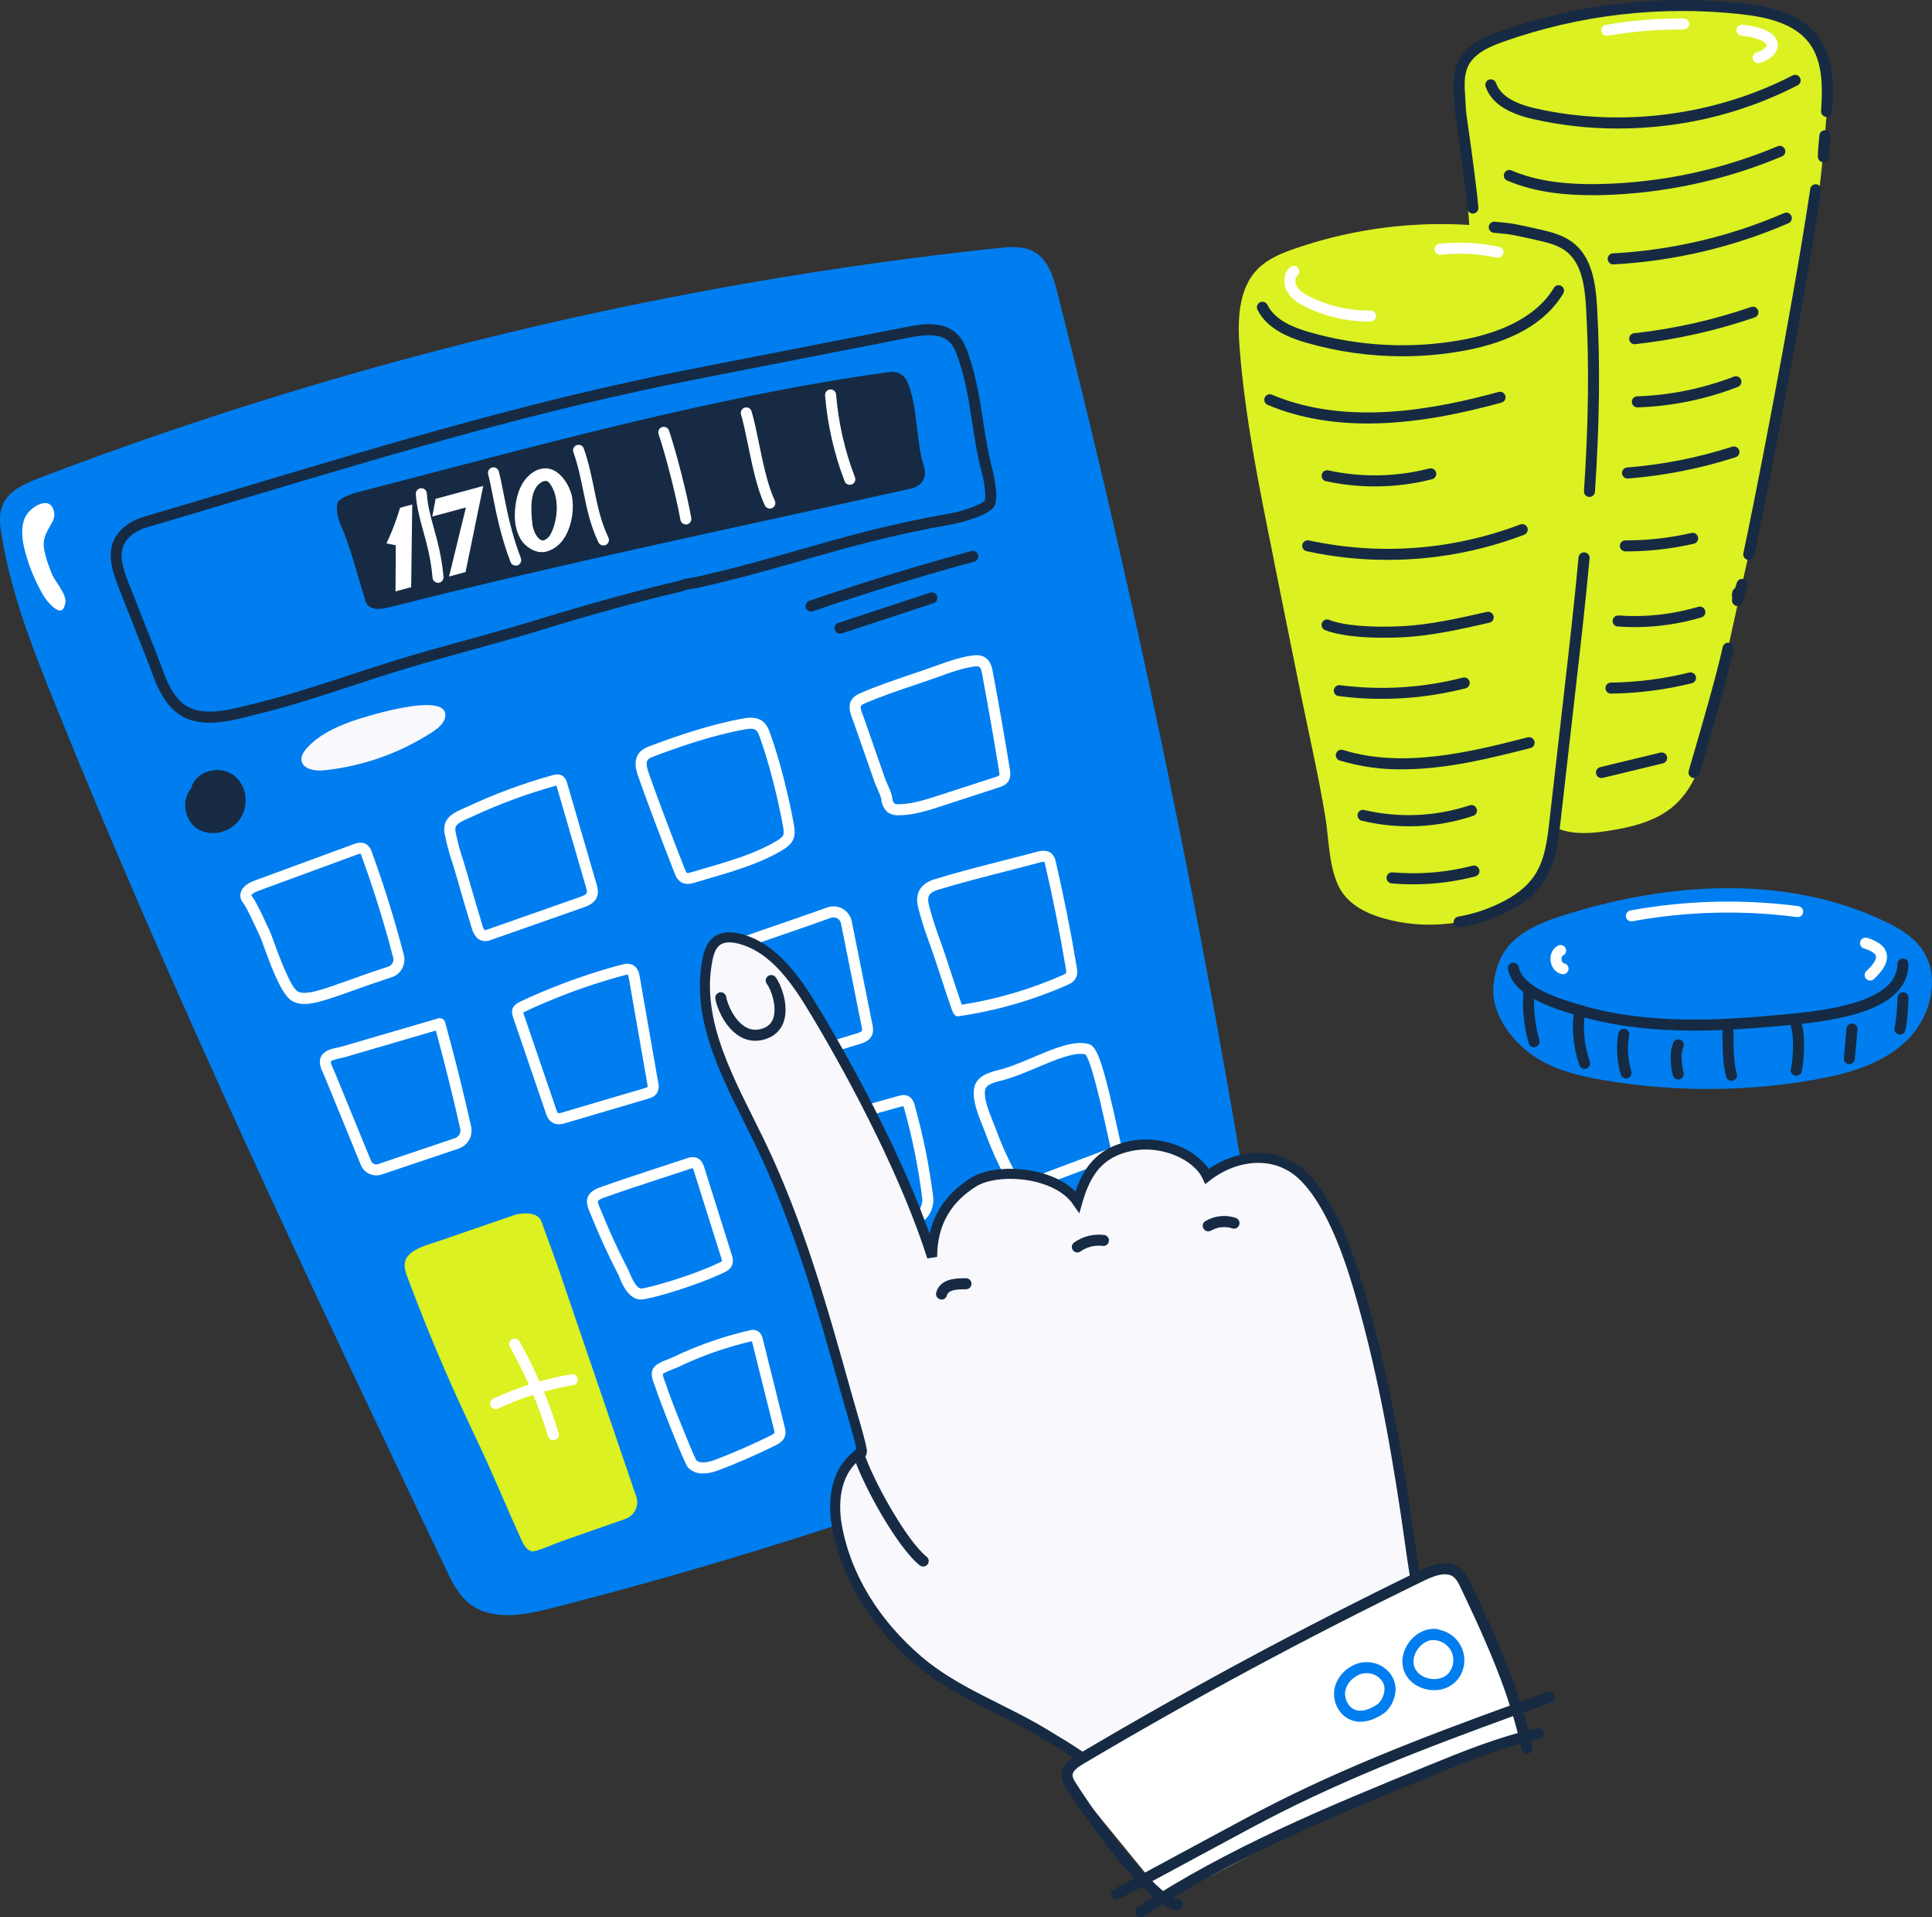 <svg width="384" height="381" viewBox="0 0 384 381" fill="none" xmlns="http://www.w3.org/2000/svg">
<rect x="0" y="0" width="384" height="381" fill="#333333" stroke="none"/>
<g clip-path="url(#clip0_222_4818)">
<path d="M290.142 19.355C289.98 17.091 289.843 14.695 290.829 12.659C292.223 9.764 295.463 8.32 298.498 7.245C313.79 1.831 330.107 -0.051 346.228 1.738C351.533 2.333 357.307 3.627 360.517 7.895C363.48 11.836 363.423 17.215 363.091 22.132C361.402 47.318 355.954 72.084 350.523 96.735C347.065 112.426 343.607 128.116 340.151 143.806C338.836 149.774 337.275 156.169 332.657 160.165C329.028 163.304 324.106 164.411 319.368 165.141C314.89 165.831 309.571 165.963 306.676 162.487C305.186 160.694 304.693 158.299 304.274 156.007C302.604 146.87 301.31 137.667 300.393 128.398C299.939 123.755 299.574 119.102 299.298 114.44C299.065 110.353 299.437 105.882 298.394 101.9C297.652 99.068 296.46 96.626 296.162 93.649C295.688 88.912 295.307 84.162 294.894 79.419C294.072 70.006 293.287 60.595 292.538 51.186C291.79 41.776 291.076 32.354 290.397 22.919L290.142 19.355Z" fill="#DBF122"/>
<path d="M210.167 58.153C209.383 55.075 208.362 51.679 205.618 50.084C203.446 48.82 200.756 49.034 198.258 49.3C133.082 56.257 69.076 71.608 7.828 94.972C4.902 96.107 1.657 97.519 0.482 100.438C-0.244 102.245 -0.017 104.276 0.29 106.195C2.125 117.677 6.387 128.615 10.742 139.396C34.334 197.812 61.441 254.732 88.526 311.608C89.766 314.215 91.084 316.92 93.36 318.694C97.783 322.139 104.11 320.972 109.541 319.582C121.349 316.565 133.091 313.307 144.768 309.807C156.518 306.287 168.19 302.527 179.785 298.527C191.343 294.542 202.815 290.319 214.201 285.86C219.911 283.624 225.597 281.329 231.259 278.977C235.915 277.042 240.746 275.269 245.194 272.881C247.958 271.398 250.447 269.427 251.266 266.261C252.447 261.694 250.795 256.393 250.078 251.867C248.1 239.428 246.015 227.002 243.822 214.588C241.629 202.174 239.326 189.797 236.912 177.456C234.516 165.17 232.017 152.906 229.413 140.662C226.789 128.343 224.059 116.05 221.224 103.783C218.388 91.515 215.445 79.271 212.394 67.051C211.659 64.08 210.917 61.114 210.167 58.153Z" fill="#007EEF"/>
<path d="M41.647 143.616C39.01 143.616 36.471 142.964 34.389 140.976C32.039 138.729 30.859 135.511 29.818 132.674C29.574 132.007 29.344 131.377 29.1 130.755L23.527 116.63C22.185 113.209 21.18 109.645 22.963 106.696C24.075 104.854 26.069 103.431 28.575 102.691C35.131 100.756 41.54 98.853 47.747 96.987C79.457 87.502 106.846 79.312 137.759 73.265L180.335 64.934C183.896 64.238 187.549 63.909 190.08 66.223C191.57 67.593 192.203 69.512 192.712 71.061C194.131 75.381 194.772 79.545 195.393 83.574C195.897 86.833 196.415 90.202 197.346 93.664C197.346 93.711 198.56 98.582 197.716 100.424C196.79 102.441 190.663 103.93 189.195 104.19C176.988 106.359 168.563 108.771 159.643 111.317C153.168 113.173 146.472 115.092 138.126 116.939C138.049 116.956 137.97 116.964 137.891 116.964C137.208 117.022 136.535 117.167 135.889 117.394C135.53 117.504 135.158 117.614 134.793 117.696C126.637 119.615 118.04 121.978 106.914 125.385C102.332 126.788 97.736 128.052 93.294 129.275C88.72 130.533 83.982 131.835 79.287 133.285C76.299 134.206 73.226 135.204 70.249 136.193C64.037 138.233 57.615 140.343 51.28 141.884C50.847 141.988 50.398 142.103 49.94 142.218C47.355 142.879 44.446 143.616 41.647 143.616ZM184.693 66.609C183.363 66.643 182.038 66.801 180.738 67.081L138.168 75.416C107.361 81.447 80.019 89.618 48.363 99.086C42.162 100.939 35.764 102.858 29.191 104.793C28.043 105.133 25.951 105.978 24.833 107.831C23.464 110.076 24.496 113.132 25.559 115.824L31.135 129.957C31.39 130.596 31.637 131.267 31.872 131.917C32.877 134.658 33.918 137.495 35.901 139.389C39.314 142.651 44.906 141.237 49.401 140.099C49.867 139.981 50.321 139.866 50.77 139.762C57.02 138.241 63.399 136.144 69.57 134.118C72.552 133.137 75.639 132.123 78.647 131.196C83.379 129.738 88.126 128.43 92.716 127.169C97.145 125.95 101.721 124.689 106.276 123.296C117.445 119.875 126.086 117.488 134.292 115.569C134.582 115.5 134.908 115.402 135.251 115.295C136.059 115.018 136.899 114.843 137.751 114.774C145.982 112.948 152.612 111.049 159.029 109.209C168.005 106.638 176.482 104.209 188.801 102.022C191.737 101.501 195.221 100.133 195.725 99.475C195.999 98.799 195.665 95.879 195.221 94.226C194.26 90.649 193.728 87.217 193.216 83.9C192.581 79.789 191.981 75.885 190.62 71.738C190.094 70.137 189.579 68.736 188.59 67.835C187.601 66.933 186.215 66.609 184.693 66.609Z" fill="#162B43"/>
<path d="M60.501 199.503C59.705 199.521 58.916 199.344 58.203 198.988C56.325 198.023 54.563 193.985 52.329 187.779C52.055 187.02 51.797 186.302 51.71 186.134C51.362 185.427 51.025 184.695 50.696 183.988C50.058 182.601 49.395 181.167 48.637 179.876C48.565 179.756 48.478 179.641 48.387 179.517C48.04 179.054 47.459 178.281 47.938 177.094C48.379 175.998 49.623 175.348 50.589 174.992L70.254 167.758C70.75 167.574 71.914 167.146 72.897 167.815C73.381 168.185 73.732 168.701 73.897 169.287C76.332 175.959 78.468 182.818 80.249 189.687C80.747 191.606 79.728 193.574 77.929 194.16C74.826 195.172 72.257 196.079 69.986 196.902C65.535 198.478 62.665 199.503 60.501 199.503ZM49.957 177.936C49.995 178.001 50.077 178.108 50.138 178.19C50.277 178.366 50.406 178.549 50.524 178.739C51.321 180.135 52.043 181.572 52.687 183.045C53.008 183.741 53.339 184.459 53.673 185.142C53.81 185.416 54.005 185.964 54.391 187.025C55.213 189.309 57.716 196.26 59.203 197.025C60.783 197.847 63.971 196.696 69.255 194.81C71.534 193.988 74.119 193.072 77.25 192.05C77.6 191.91 77.885 191.644 78.048 191.303C78.21 190.963 78.24 190.574 78.129 190.213C76.365 183.415 74.251 176.623 71.829 170.03C71.785 169.893 71.728 169.76 71.659 169.633C71.431 169.652 71.208 169.71 70.999 169.805L51.332 177.028C50.45 177.354 50.028 177.724 49.962 177.894L49.957 177.936Z" fill="white"/>
<path d="M136.669 175.639C136.262 175.646 135.859 175.552 135.497 175.365C134.632 174.907 134.281 174.019 134.07 173.487C132.747 170.124 131.43 166.7 130.162 163.318C128.926 160.028 127.905 157.287 126.897 154.417C126.404 153.019 125.254 149.757 128.874 148.365C133.911 146.446 141.26 143.905 147.66 142.784C148.553 142.627 150.213 142.337 151.495 143.263C152.352 143.883 152.741 144.812 153.067 145.711C155.099 151.325 156.901 158.869 157.794 163.871C157.923 164.603 158.12 165.708 157.687 166.749C157.255 167.791 156.285 168.465 155.428 168.978C151.046 171.612 145.469 173.23 140.558 174.658C139.704 174.907 138.863 175.151 138.041 175.398C137.598 175.545 137.136 175.627 136.669 175.639ZM149.268 144.804C148.857 144.815 148.447 144.861 148.044 144.941C141.816 146.037 134.61 148.504 129.663 150.423C128.461 150.884 128.176 151.448 128.968 153.713C129.97 156.561 130.989 159.294 132.219 162.572C133.484 165.944 134.793 169.354 136.116 172.714C136.203 172.985 136.341 173.236 136.524 173.454C136.658 173.531 137.236 173.38 137.417 173.325C138.239 173.079 139.09 172.832 139.95 172.583C144.965 171.124 150.153 169.617 154.305 167.128C154.888 166.777 155.474 166.399 155.674 165.935C155.847 165.521 155.762 164.918 155.647 164.291C154.776 159.39 153.004 151.986 151.018 146.492C150.799 145.892 150.574 145.33 150.221 145.075C149.934 144.888 149.594 144.798 149.252 144.818L149.268 144.804Z" fill="white"/>
<path d="M178.574 162.001C177.864 162.044 177.159 161.865 176.556 161.489C175.77 160.941 175.46 160.077 175.266 159.502C175.228 159.385 175.207 159.263 175.205 159.14C175.205 158.559 174.753 157.55 174.384 156.738C174.178 156.275 173.981 155.839 173.836 155.439L169.744 143.707C169.659 143.458 169.566 143.214 169.47 142.978C168.876 141.418 167.977 139.061 170.924 137.77C174.189 136.344 177.643 135.177 180.982 134.047C182.625 133.499 184.296 132.926 185.912 132.337C188.218 131.514 190.603 130.64 193.131 130.27C193.978 130.147 194.958 130.097 195.818 130.656C196.93 131.38 197.187 132.742 197.322 133.474C198.527 139.886 199.666 146.402 200.71 152.843C200.803 153.416 200.984 154.488 200.348 155.354C199.85 156.045 199.094 156.292 198.59 156.451L186.928 160.25C184.287 161.102 181.557 161.988 178.637 162.007L178.574 162.001ZM177.391 158.934C177.464 159.214 177.605 159.472 177.802 159.685C178.062 159.79 178.344 159.832 178.623 159.809C181.203 159.792 183.77 158.962 186.254 158.164L197.943 154.381C198.178 154.324 198.4 154.225 198.598 154.088C198.661 153.997 198.655 153.701 198.573 153.208C197.533 146.785 196.382 140.286 195.196 133.894C195.12 133.483 194.977 132.721 194.649 132.523C194.397 132.359 193.887 132.408 193.471 132.468C191.162 132.806 188.886 133.631 186.681 134.428C185.038 135.023 183.34 135.596 181.699 136.152C178.413 137.265 174.997 138.419 171.817 139.806C170.903 140.207 170.826 140.355 171.543 142.219C171.642 142.474 171.743 142.737 171.837 143.008L175.926 154.74C176.064 155.122 176.221 155.498 176.397 155.864C176.829 156.823 177.325 157.931 177.388 158.929L177.391 158.934Z" fill="white"/>
<path d="M74.787 233.564C74.133 233.563 73.494 233.368 72.95 233.004C72.407 232.64 71.982 232.124 71.731 231.519L64.503 213.869C64.448 213.735 64.377 213.581 64.3 213.417C63.865 212.482 63.265 211.202 63.769 210.048C64.344 208.732 66.009 208.384 67.225 208.129C67.499 208.074 67.746 208.022 67.916 207.97L87.088 202.364C87.227 202.325 87.373 202.313 87.518 202.329C87.662 202.345 87.802 202.389 87.928 202.46C88.055 202.53 88.166 202.623 88.257 202.735C88.352 202.847 88.422 202.978 88.465 203.118C90.35 209.938 92.089 216.898 93.631 223.803C93.838 224.722 93.697 225.686 93.234 226.507C92.772 227.328 92.021 227.948 91.127 228.246L75.839 233.392C75.501 233.508 75.145 233.566 74.787 233.564ZM86.617 204.782L68.521 210.075C68.269 210.149 67.973 210.212 67.664 210.275C67.192 210.374 65.944 210.637 65.768 210.931C65.672 211.205 66.113 212.137 66.278 212.49C66.371 212.69 66.456 212.874 66.522 213.039L73.752 230.689C73.861 230.951 74.064 231.163 74.322 231.281C74.58 231.401 74.875 231.416 75.143 231.322L90.402 226.174C90.782 226.049 91.102 225.786 91.3 225.438C91.497 225.089 91.558 224.679 91.47 224.288C90.01 217.772 88.38 211.216 86.617 204.763V204.782Z" fill="white"/>
<path d="M111.061 223.404C110.612 223.412 110.169 223.296 109.782 223.066C108.96 222.576 108.665 221.696 108.484 221.172L102.261 202.966C102.212 202.818 102.163 202.691 102.116 202.552C101.598 201.093 101.393 199.983 103.499 198.988C104.633 198.44 105.86 197.892 107.358 197.261C112.606 195.024 118.006 193.164 123.517 191.694C124.019 191.56 125.065 191.28 125.961 191.856C126.856 192.431 127.04 193.465 127.138 194.021L130.838 215.194C130.983 215.771 130.943 216.379 130.723 216.932C130.282 217.894 129.255 218.198 128.762 218.343L112.444 223.16C111.997 223.308 111.532 223.39 111.061 223.404ZM103.981 201.2C104.022 201.357 104.107 201.598 104.181 201.803C104.23 201.938 104.28 202.077 104.334 202.242L110.557 220.449C110.617 220.627 110.776 221.093 110.908 221.172C111.039 221.252 111.324 221.189 111.836 221.035L128.152 216.222C128.361 216.178 128.562 216.097 128.743 215.983C128.737 215.839 128.719 215.695 128.688 215.553L124.988 194.38C124.973 194.134 124.903 193.894 124.783 193.679C124.546 193.676 124.31 193.715 124.087 193.794C118.673 195.243 113.369 197.077 108.215 199.281C106.745 199.906 105.545 200.444 104.436 200.973C104.279 201.043 104.127 201.125 103.981 201.217V201.2Z" fill="white"/>
<path d="M150.687 213.466C150.502 213.468 150.317 213.444 150.139 213.395C149.287 213.165 148.846 212.446 148.611 212.06C146.507 208.623 144.701 205.012 143.215 201.265C142.566 199.621 141.974 197.976 141.451 196.293C141.364 196.019 141.265 195.745 141.177 195.438C140.75 194.24 140.271 192.869 140.356 191.499C140.537 188.659 143.369 187.661 145.22 187.003L145.844 186.778C146.392 186.573 148.52 185.844 151.21 184.917C155.37 183.489 161.07 181.532 164.406 180.326C164.907 180.144 165.442 180.073 165.973 180.117C166.505 180.162 167.02 180.321 167.484 180.583C167.948 180.845 168.349 181.204 168.662 181.636C168.974 182.067 169.19 182.561 169.295 183.083L173.403 203.623C173.502 204.116 173.652 204.864 173.359 205.607C172.877 206.846 171.541 207.252 170.894 207.447L151.678 213.285C151.359 213.398 151.025 213.459 150.687 213.466ZM150.484 210.914C150.558 211.04 150.642 211.159 150.736 211.271C150.821 211.254 150.966 211.21 151.043 211.188L170.272 205.355C170.511 205.281 171.234 205.062 171.33 204.807C171.357 204.553 171.335 204.296 171.267 204.05L167.158 183.514C167.117 183.3 167.03 183.097 166.901 182.922C166.774 182.744 166.609 182.596 166.419 182.488C166.229 182.382 166.018 182.317 165.8 182.299C165.583 182.281 165.364 182.31 165.159 182.384C161.804 183.596 156.099 185.559 151.933 186.989C149.257 187.908 147.143 188.634 146.62 188.831L145.962 189.067C144.018 189.755 142.637 190.342 142.555 191.633C142.498 192.554 142.876 193.653 143.24 194.714C143.349 195.029 143.453 195.333 143.547 195.63C144.053 197.247 144.642 198.867 145.256 200.446C146.701 204.076 148.454 207.575 150.495 210.906L150.484 210.914Z" fill="white"/>
<path d="M190.398 201.954C189.658 201.954 189.39 201.195 189.028 200.186C188.823 199.597 188.533 198.747 188.168 197.659C187.508 195.685 186.739 193.333 186.229 191.779L185.714 190.211C185.405 189.298 185.073 188.366 184.75 187.47C183.88 185.157 183.132 182.8 182.507 180.408C181.795 177.459 182.888 175.59 185.851 174.685C190.318 173.314 194.925 172.144 199.381 171.004C201.592 170.439 203.876 169.852 206.108 169.255C206.669 169.104 208.159 168.707 209.145 169.732C209.506 170.144 209.744 170.649 209.833 171.19C211.446 178.109 212.846 185.17 214.012 192.184C214.1 192.705 214.245 193.58 213.818 194.377C213.391 195.175 212.572 195.548 212.084 195.748C205.256 198.761 198.052 200.835 190.669 201.916C190.58 201.939 190.489 201.952 190.398 201.954ZM190.346 199.761C190.299 199.767 190.252 199.777 190.206 199.788L190.31 199.766L190.346 199.761ZM207.431 171.253C207.176 171.267 206.924 171.311 206.68 171.385C204.437 171.985 202.145 172.572 199.929 173.139C195.498 174.274 190.915 175.444 186.495 176.793C184.635 177.36 184.202 178.087 184.643 179.904C185.251 182.219 185.977 184.5 186.818 186.741C187.144 187.651 187.481 188.594 187.793 189.52C187.859 189.712 188.051 190.299 188.316 191.11C188.965 193.089 190.507 197.823 191.162 199.646C198.07 198.564 204.809 196.587 211.208 193.766C211.459 193.675 211.691 193.535 211.89 193.355C211.934 193.089 211.922 192.816 211.857 192.555C210.704 185.589 209.307 178.575 207.705 171.7C207.679 171.553 207.636 171.41 207.579 171.272C207.531 171.255 207.481 171.245 207.431 171.245V171.253Z" fill="white"/>
<path d="M103.556 305.832C104.014 306.847 104.6 307.97 105.674 308.261C106.427 308.467 110.604 306.616 111.343 306.359L124.364 301.8C125.22 301.483 125.918 300.843 126.309 300.017C126.7 299.191 126.753 298.246 126.456 297.381L111.012 252.114C110.836 251.596 108.974 246.429 107.613 242.72C106.777 240.448 103.009 241.18 102.291 241.426L87.26 246.596C85.343 247.254 82.977 247.789 81.446 249.189C79.915 250.59 80.399 252.257 81.059 254.003C86.326 267.983 90.224 276.532 95.302 287.256C98.18 293.39 100.763 299.659 103.556 305.832Z" fill="#DBF122"/>
<path d="M127.393 258.238C124.876 258.238 123.558 254.949 123.065 253.671L122.978 253.449C122.285 252.112 121.594 250.725 120.934 249.338C119.768 246.895 118.661 244.403 117.648 241.898C117.555 241.673 117.462 241.457 117.374 241.246C116.859 240.053 116.371 238.927 116.864 237.789C117.21 236.989 117.96 236.418 119.182 235.966C123.016 234.596 126.946 233.305 130.756 232.06C132.649 231.443 134.61 230.805 136.524 230.163C137.099 229.925 137.734 229.873 138.34 230.015C139.466 230.352 139.822 231.479 139.956 231.904L145.434 249.318C145.584 249.798 145.864 250.689 145.434 251.547C145.075 252.268 144.398 252.643 143.79 252.917C138.397 255.491 129.781 258.01 127.658 258.208C127.571 258.225 127.482 258.235 127.393 258.238ZM137.674 232.123C137.518 232.155 137.364 232.198 137.214 232.252C135.297 232.893 133.328 233.535 131.427 234.154C127.636 235.391 123.714 236.671 119.924 238.039C119.047 238.354 118.897 238.617 118.875 238.669C118.76 238.943 119.091 239.705 119.384 240.385C119.48 240.607 119.581 240.837 119.677 241.078C120.68 243.545 121.77 245.996 122.917 248.4C123.566 249.771 124.246 251.125 124.936 252.46C125.001 252.591 125.059 252.727 125.108 252.865C126.281 255.823 127.149 256.073 127.472 256.042C129.178 255.881 137.474 253.526 142.865 250.952C143.097 250.868 143.31 250.738 143.492 250.571C143.473 250.371 143.428 250.175 143.358 249.987L137.88 232.57C137.833 232.412 137.764 232.262 137.674 232.123Z" fill="white"/>
<path d="M155.945 283.472C155.085 280.041 154.431 277.404 153.776 274.767C153.122 272.13 152.47 269.501 151.613 266.074C151.514 265.685 151.254 264.652 150.243 264.337C149.858 264.229 149.451 264.229 149.065 264.337C143.808 265.54 138.701 267.325 133.837 269.657C133.662 269.742 133.361 269.86 133.043 269.986C131.534 270.578 130.337 271.082 129.836 271.905C129.203 272.925 129.732 274.301 130.159 275.405C130.247 275.636 130.329 275.852 130.373 275.992C130.871 277.658 135.99 290.863 136.779 291.658C137.169 292.039 137.633 292.336 138.142 292.532C138.651 292.727 139.195 292.816 139.74 292.792C141.175 292.792 142.547 292.266 143.174 292.025C146.524 290.736 149.854 289.284 153.089 287.724L154.138 287.214C154.653 286.956 155.614 286.482 155.978 285.479C156.258 284.717 156.071 283.982 155.945 283.472ZM153.919 284.733C153.856 284.912 153.354 285.158 153.165 285.254C149.662 286.987 146.044 288.579 142.388 289.983C140.438 290.731 139.101 290.805 138.4 290.183C137.699 288.916 133.224 277.883 132.471 275.381C132.405 275.159 132.306 274.904 132.197 274.635C132.052 274.257 131.723 273.401 131.728 273.048C132.073 272.735 133.3 272.256 133.84 272.042C134.21 271.897 134.533 271.768 134.779 271.653C139.468 269.405 144.389 267.681 149.454 266.513L149.482 266.62C150.339 270.044 150.994 272.675 151.645 275.307C152.297 277.938 152.955 280.583 153.815 284.015C153.896 284.246 153.933 284.489 153.924 284.733H153.919Z" fill="white"/>
<path d="M164.494 249.282C164.333 249.283 164.174 249.267 164.017 249.236C162.502 248.926 161.974 247.289 161.774 246.675C160.678 243.301 159.583 239.877 158.523 236.5C158.268 235.678 157.959 234.856 157.627 233.957C156.877 231.92 156.099 229.815 155.872 227.745C155.543 224.752 158.58 223.872 160.396 223.359C160.736 223.261 161.056 223.167 161.327 223.071C167.03 221.098 172.88 219.305 178.711 217.74C179.243 217.558 179.818 217.552 180.354 217.721C181.379 218.11 181.68 219.179 181.809 219.64C183.479 225.6 184.703 231.676 185.47 237.819C185.62 239.04 185.347 240.276 184.695 241.32C184.043 242.364 183.053 243.152 181.891 243.553L165.789 249.036C165.374 249.191 164.936 249.275 164.494 249.282ZM163.855 245.993C164.176 246.98 164.403 247.089 164.458 247.089C164.672 247.076 164.882 247.027 165.08 246.944L181.181 241.462C181.868 241.226 182.453 240.761 182.838 240.144C183.223 239.528 183.383 238.798 183.293 238.076C182.542 232.043 181.34 226.074 179.697 220.221C179.66 220.071 179.609 219.925 179.544 219.785C179.456 219.801 179.338 219.831 179.27 219.848C173.488 221.399 167.69 223.176 162.034 225.136C161.711 225.245 161.363 225.347 160.996 225.453C158.854 226.07 157.934 226.514 158.033 227.515C158.23 229.316 158.961 231.292 159.676 233.203C159.999 234.08 160.333 234.987 160.604 235.851C161.664 239.222 162.754 242.638 163.847 245.993H163.855Z" fill="white"/>
<path d="M203.016 236.867C202.592 236.876 202.173 236.782 201.794 236.593C201.013 236.19 200.597 235.437 200.348 234.987C198.611 231.845 197.116 228.576 195.875 225.207C195.714 224.763 195.514 224.269 195.303 223.746C194.415 221.536 193.309 218.79 193.569 216.514C193.887 213.773 196.724 213.061 198.42 212.636H198.453C200.644 212.088 203.04 211.073 205.368 210.089C209.523 208.327 213.437 206.682 216.384 207.449C218.12 207.902 219.295 211.443 222.377 225.497C222.62 226.594 222.85 227.657 223.061 228.597C223.119 228.855 223.082 229.126 222.957 229.358C222.832 229.591 222.626 229.77 222.379 229.864L204.851 236.443C204.27 236.694 203.648 236.838 203.016 236.867ZM202.262 233.913C202.391 234.189 202.578 234.434 202.81 234.631C203.084 234.776 203.763 234.521 204.086 234.4L220.739 228.129C220.585 227.442 220.426 226.711 220.259 225.936C219.098 220.64 216.951 210.859 215.721 209.511C213.475 209.026 209.8 210.577 206.239 212.079C203.837 213.094 201.35 214.143 199.009 214.733H198.973C197.239 215.166 195.9 215.591 195.768 216.734C195.571 218.455 196.563 220.917 197.357 222.896C197.576 223.444 197.779 223.946 197.954 224.42C199.155 227.683 200.603 230.85 202.284 233.893L202.262 233.913Z" fill="white"/>
<path d="M39.319 156.895C37.191 158.52 37.553 162.289 39.801 163.747C42.05 165.206 45.364 164.296 46.848 162.056C48.294 159.88 47.944 156.598 45.892 154.987C43.841 153.375 40.324 154.022 39.204 156.385L39.319 156.895Z" fill="#162B43"/>
<path d="M42.294 165.548C41.2 165.562 40.126 165.255 39.204 164.666C37.799 163.756 36.882 162.054 36.813 160.228C36.773 159.554 36.868 158.879 37.091 158.243C37.315 157.606 37.662 157.02 38.114 156.519C38.093 156.314 38.128 156.108 38.215 155.922C38.566 155.227 39.067 154.62 39.684 154.145C40.3 153.671 41.015 153.341 41.776 153.18C42.594 152.974 43.447 152.952 44.275 153.117C45.102 153.281 45.883 153.626 46.561 154.129C49.026 156.048 49.557 159.957 47.755 162.67C47.144 163.559 46.326 164.286 45.371 164.787C44.417 165.288 43.355 165.55 42.277 165.548H42.294ZM40.376 156.555C40.447 156.771 40.448 157.004 40.38 157.221C40.313 157.438 40.179 157.629 39.998 157.766C39.336 158.273 38.977 159.137 39.015 160.146C39.023 160.671 39.152 161.187 39.393 161.653C39.636 162.118 39.983 162.52 40.409 162.827C42.102 163.923 44.739 163.268 45.95 161.456C47.122 159.691 46.788 157.07 45.23 155.856C44.811 155.553 44.331 155.347 43.824 155.253C43.317 155.158 42.795 155.177 42.296 155.308C41.517 155.463 40.826 155.909 40.363 156.555H40.376Z" fill="#162B43"/>
<path d="M69.814 143.362C66.527 144.551 63.257 146.103 60.94 148.718C60.37 149.357 59.844 150.138 59.915 150.99C60.069 152.824 62.55 153.257 64.38 153.071C72.051 152.285 79.426 149.685 85.896 145.486C87.06 144.727 88.293 143.762 88.487 142.386C89.235 137.107 72.087 142.539 69.814 143.362Z" fill="#F9F8FD"/>
<path d="M161.204 121.526C160.944 121.529 160.692 121.437 160.495 121.268C160.296 121.1 160.163 120.868 160.12 120.611C160.077 120.354 160.126 120.091 160.259 119.867C160.393 119.643 160.601 119.474 160.848 119.39C171.412 115.767 182.233 112.439 193.008 109.506C193.15 109.462 193.298 109.445 193.446 109.456C193.594 109.47 193.737 109.513 193.868 109.584C193.998 109.655 194.113 109.751 194.205 109.868C194.298 109.984 194.366 110.118 194.405 110.262C194.442 110.405 194.452 110.554 194.432 110.701C194.412 110.848 194.361 110.99 194.284 111.118C194.207 111.244 194.105 111.354 193.986 111.441C193.865 111.527 193.728 111.588 193.583 111.619C182.852 114.541 172.077 117.855 161.56 121.465C161.446 121.506 161.325 121.527 161.204 121.526Z" fill="#162B43"/>
<path d="M166.969 125.914C166.709 125.914 166.457 125.821 166.258 125.652C166.06 125.483 165.929 125.249 165.887 124.991C165.846 124.734 165.898 124.47 166.033 124.247C166.169 124.024 166.379 123.857 166.627 123.776L184.873 117.762C185.01 117.717 185.154 117.7 185.298 117.71C185.442 117.722 185.582 117.761 185.711 117.825C185.84 117.894 185.954 117.987 186.048 118.099C186.141 118.208 186.212 118.335 186.256 118.472C186.302 118.609 186.32 118.753 186.308 118.897C186.299 119.041 186.261 119.182 186.196 119.311C186.131 119.44 186.041 119.555 185.931 119.648C185.822 119.742 185.695 119.813 185.558 119.856L167.317 125.859C167.205 125.897 167.088 125.915 166.969 125.914Z" fill="#162B43"/>
<path d="M72.552 119.105C72.966 121.175 75.094 121.254 77.184 120.725C112.515 111.778 146.075 104.898 180.987 97.102C183.416 96.554 184.367 94.657 183.553 92.417C182.011 87.349 182.441 80.798 180.346 75.864C180.062 75.204 179.571 74.655 178.946 74.301C178.321 73.947 177.598 73.808 176.887 73.904C141.892 78.684 105.235 88.98 71.002 97.831C69.411 98.27 67.278 99.109 67.067 99.969C66.705 101.447 67.242 103.272 67.776 104.467C69.688 108.716 71.131 114.656 72.552 119.105Z" fill="#162B43"/>
<path d="M87.068 115.797C86.796 115.801 86.531 115.703 86.326 115.523C86.123 115.337 85.997 115.082 85.973 114.807C85.639 111 84.825 108.053 84.105 105.452C83.437 103.037 82.807 100.756 82.648 98.185C82.639 98.041 82.659 97.896 82.706 97.76C82.752 97.624 82.826 97.498 82.922 97.39C83.017 97.282 83.133 97.194 83.263 97.131C83.393 97.068 83.534 97.031 83.678 97.023C83.821 97.014 83.965 97.033 84.102 97.08C84.238 97.127 84.363 97.2 84.471 97.296C84.579 97.391 84.667 97.507 84.73 97.636C84.793 97.766 84.83 97.907 84.839 98.05C84.981 100.391 85.556 102.467 86.208 104.868C86.953 107.557 87.797 110.608 88.147 114.615C88.16 114.759 88.146 114.905 88.104 115.043C88.059 115.18 87.99 115.307 87.898 115.418C87.805 115.53 87.692 115.623 87.564 115.693C87.435 115.759 87.295 115.799 87.15 115.81L87.068 115.797Z" fill="white"/>
<path d="M102.497 112.387C102.274 112.387 102.057 112.319 101.874 112.193C101.691 112.066 101.551 111.887 101.472 111.679C99.53 106.559 98.665 102.154 97.966 98.618C97.657 97.044 97.364 95.559 97.022 94.232C96.986 94.092 96.978 93.947 96.998 93.805C97.018 93.662 97.066 93.525 97.14 93.401C97.213 93.277 97.31 93.169 97.425 93.082C97.54 92.996 97.671 92.933 97.81 92.897C98.091 92.825 98.39 92.867 98.64 93.014C98.89 93.162 99.071 93.403 99.144 93.684C99.503 95.082 99.802 96.597 100.116 98.201C100.834 101.839 101.645 105.961 103.521 110.909C103.573 111.043 103.597 111.187 103.592 111.331C103.589 111.475 103.557 111.617 103.496 111.748C103.441 111.884 103.359 112.008 103.255 112.112C103.052 112.304 102.781 112.408 102.502 112.4L102.497 112.387Z" fill="white"/>
<path d="M119.935 108.393C119.728 108.393 119.526 108.335 119.351 108.224C119.176 108.114 119.036 107.957 118.946 107.771C117.303 104.355 116.604 100.871 115.917 97.505C115.405 94.994 114.873 92.401 113.964 89.852C113.866 89.578 113.882 89.276 114.006 89.013C114.131 88.75 114.354 88.547 114.628 88.45C114.902 88.352 115.204 88.367 115.466 88.492C115.729 88.616 115.932 88.84 116.029 89.114C116.991 91.809 117.536 94.481 118.064 97.064C118.754 100.449 119.406 103.642 120.924 106.819C120.986 106.95 121.023 107.091 121.03 107.236C121.039 107.379 121.019 107.523 120.97 107.658C120.924 107.795 120.85 107.921 120.754 108.028C120.649 108.142 120.522 108.233 120.381 108.296C120.239 108.359 120.087 108.392 119.932 108.393H119.935Z" fill="white"/>
<path d="M96.408 187.015C96.282 187.017 96.156 187.007 96.033 186.985C94.452 186.711 93.924 184.975 93.751 184.403C92.7 180.941 91.664 177.413 90.667 173.92C90.44 173.126 90.183 172.3 89.936 171.5C89.279 169.559 88.752 167.577 88.361 165.565C87.846 162.512 90.306 161.437 92.1 160.651C92.349 160.544 92.598 160.434 92.842 160.322C98.326 157.757 104.015 155.654 109.848 154.033C110.22 153.932 111.091 153.688 111.85 154.206C112.293 154.545 112.6 155.031 112.715 155.577L118.565 175.678C118.743 176.289 119.012 177.213 118.686 178.145C118.196 179.537 116.747 180.047 115.966 180.321L97.638 186.757C97.246 186.914 96.83 187.001 96.408 187.015ZM95.833 183.767C96.137 184.77 96.381 184.822 96.381 184.822C96.569 184.806 96.754 184.759 96.928 184.685L115.257 178.246C115.659 178.106 116.495 177.813 116.626 177.424C116.719 177.15 116.574 176.662 116.47 176.3L110.623 156.182L110.598 156.103L110.445 156.141C104.729 157.729 99.156 159.789 93.781 162.301L92.99 162.657C91.04 163.507 90.322 163.948 90.525 165.195C90.901 167.11 91.402 168.998 92.026 170.848C92.281 171.67 92.541 172.492 92.776 173.315C93.768 176.796 94.8 180.31 95.847 183.761L95.833 183.767Z" fill="white"/>
<path d="M136.316 104.208C136.058 104.207 135.809 104.116 135.612 103.95C135.414 103.784 135.281 103.553 135.237 103.298C134.492 98.991 132.301 90.387 130.896 86.25C130.806 85.98 130.826 85.685 130.951 85.428C131.046 85.233 131.197 85.071 131.384 84.962C131.572 84.853 131.788 84.802 132.004 84.816C132.221 84.829 132.428 84.907 132.6 85.039C132.773 85.171 132.902 85.351 132.972 85.557C134.432 89.855 136.623 98.465 137.395 102.938C137.424 103.096 137.416 103.258 137.373 103.413C137.313 103.647 137.176 103.856 136.985 104.004C136.793 104.153 136.558 104.234 136.316 104.235V104.208Z" fill="white"/>
<path d="M153.015 101.063C152.806 101.065 152.602 101.006 152.426 100.893C152.251 100.78 152.11 100.621 152.021 100.432C150.473 97.143 149.534 92.574 148.704 88.544C148.233 86.261 147.789 84.103 147.282 82.357C147.222 82.149 147.225 81.927 147.29 81.721C147.355 81.514 147.481 81.331 147.65 81.196C147.819 81.06 148.025 80.978 148.24 80.959C148.456 80.941 148.673 80.986 148.863 81.091C149.116 81.231 149.305 81.465 149.386 81.743C149.917 83.574 150.372 85.773 150.851 88.103C151.654 92.012 152.566 96.441 154.004 99.501C154.083 99.667 154.119 99.851 154.108 100.035C154.09 100.314 153.967 100.575 153.764 100.766C153.56 100.957 153.291 101.063 153.012 101.063H153.015Z" fill="white"/>
<path d="M168.898 96.331C168.677 96.331 168.461 96.264 168.279 96.14C168.097 96.013 167.957 95.836 167.876 95.63C165.779 90.159 164.47 84.417 163.99 78.577C163.979 78.434 163.995 78.289 164.039 78.152C164.083 78.014 164.154 77.887 164.247 77.777C164.34 77.666 164.454 77.575 164.582 77.509C164.711 77.442 164.851 77.402 164.995 77.39C165.139 77.379 165.284 77.396 165.422 77.439C165.56 77.484 165.687 77.555 165.797 77.649C165.907 77.743 165.998 77.859 166.063 77.988C166.13 78.115 166.17 78.255 166.181 78.399C166.644 84.032 167.906 89.57 169.93 94.846C169.996 95.012 170.018 95.192 169.996 95.369C169.974 95.546 169.91 95.714 169.809 95.861C169.709 96.007 169.575 96.127 169.418 96.211C169.26 96.292 169.084 96.335 168.906 96.334L168.898 96.331Z" fill="white"/>
<path d="M4.903 102.99C4.056 105.139 4.432 107.567 5.04 109.793C5.828 112.681 6.978 115.457 8.463 118.055C8.953 118.92 9.572 119.705 10.298 120.382C12.076 122.027 12.736 121.29 12.999 119.716C13.273 118.052 10.862 115.503 10.26 113.93C9.603 112.211 8.518 109.486 8.712 107.655C8.986 105.098 11.04 103.817 10.777 101.953C10.241 98.039 5.793 100.734 4.903 102.99Z" fill="white"/>
<path d="M269.751 255.094C267.667 248.161 264.079 238.356 258.763 233.439C253.447 228.521 245.652 229.327 239.919 233.74C237.947 229.552 231.13 226.441 224.801 227.71C218.704 228.943 215.913 232.583 214.141 238.795C210.003 232.748 198.215 231.975 193.517 234.897C188.527 238.003 185.265 242.712 185.265 249.76C180.275 234.113 170.659 215.495 162.223 201.395C158.471 195.131 154.026 188.328 146.951 186.532C145.459 186.151 143.744 186.061 142.501 186.976C141.372 187.799 140.909 189.26 140.63 190.633C138.072 203.264 145.423 215.471 151.038 227.071C158.706 242.951 163.505 260.05 168.254 277.039C168.947 279.528 171.489 287.894 171.308 288.552C166.134 291.702 165.436 297.995 166.315 303.08C168.082 313.255 173.948 322.647 182.54 329.982C189.836 336.21 199.159 339.447 207.382 344.384C212.807 347.64 217.381 350.414 219.279 352.923C221.961 356.464 225.201 363.065 228.457 363.084C230.922 363.103 237.865 360.548 240.163 359.671C247.832 356.749 278.233 341.983 283.832 337.621C288.214 334.209 287.159 330.341 284.53 324.667C283.549 322.553 282.81 319.963 282.221 317.721C281.309 314.245 280.83 310.723 280.331 307.17C279.165 298.842 277.866 290.529 276.297 282.267C274.728 274.06 272.871 265.902 270.57 257.871C270.296 256.933 270.023 256.007 269.751 255.094Z" fill="#F9F8FD" stroke="#162B43" stroke-width="2"/>
<path d="M150.128 206.811C149.063 206.811 148.018 206.527 147.099 205.988C143.979 204.193 142.402 200.021 142.169 198.395C142.137 198.113 142.215 197.829 142.388 197.603C142.517 197.434 142.692 197.306 142.893 197.234C143.093 197.163 143.31 197.152 143.517 197.202C143.724 197.252 143.912 197.361 144.057 197.516C144.203 197.671 144.301 197.865 144.338 198.075C144.546 199.473 145.935 202.781 148.203 204.089C149.326 204.738 150.503 204.801 151.804 204.283C152.288 204.11 152.72 203.818 153.062 203.435C153.405 203.052 153.646 202.59 153.765 202.09C154.398 199.796 153.218 196.561 152.44 195.545C152.346 195.431 152.276 195.299 152.234 195.158C152.192 195.017 152.179 194.869 152.196 194.722C152.212 194.576 152.258 194.434 152.33 194.306C152.403 194.177 152.501 194.064 152.618 193.974C152.733 193.883 152.867 193.818 153.009 193.782C153.152 193.745 153.302 193.737 153.448 193.76C153.593 193.781 153.733 193.831 153.858 193.908C153.984 193.985 154.092 194.086 154.176 194.207C155.179 195.512 156.762 199.459 155.877 202.671C155.666 203.496 155.259 204.258 154.691 204.891C154.124 205.525 153.411 206.012 152.615 206.312C151.826 206.637 150.982 206.807 150.128 206.811Z" fill="#162B43"/>
<path d="M183.477 311.287C183.23 311.286 182.99 311.202 182.797 311.048C178.319 307.485 171.42 294.977 169.623 289.3C169.58 289.162 169.565 289.016 169.578 288.872C169.591 288.728 169.632 288.588 169.699 288.459C169.766 288.331 169.858 288.217 169.969 288.124C170.08 288.032 170.208 287.962 170.346 287.918C170.485 287.875 170.63 287.86 170.774 287.873C170.918 287.886 171.058 287.927 171.186 287.994C171.315 288.061 171.428 288.153 171.521 288.264C171.614 288.375 171.684 288.504 171.727 288.642C173.403 293.941 180.184 306.166 184.172 309.332C184.35 309.473 184.481 309.664 184.547 309.88C184.611 310.1 184.604 310.334 184.528 310.549C184.453 310.765 184.313 310.951 184.127 311.083C183.941 311.214 183.718 311.285 183.49 311.284L183.477 311.287Z" fill="#162B43"/>
<path d="M187.133 258.229C187.041 258.23 186.949 258.218 186.859 258.194C186.579 258.121 186.338 257.939 186.191 257.689C186.049 257.44 186.008 257.146 186.076 256.867C186.821 253.997 190.184 253.997 191.997 253.997C192.288 253.997 192.567 254.113 192.772 254.318C192.977 254.524 193.093 254.803 193.093 255.094C193.093 255.384 192.977 255.663 192.772 255.869C192.567 256.074 192.288 256.19 191.997 256.19C190.236 256.19 188.492 256.283 188.196 257.421C188.135 257.656 187.998 257.865 187.805 258.014C187.613 258.163 187.376 258.244 187.133 258.243V258.229Z" fill="#162B43"/>
<path d="M214.133 248.88C213.9 248.88 213.674 248.806 213.486 248.669C213.299 248.532 213.16 248.34 213.089 248.12C213.017 247.9 213.017 247.661 213.089 247.441C213.162 247.22 213.303 247.028 213.492 246.892C215.225 245.673 217.349 245.141 219.452 245.398C219.594 245.417 219.732 245.463 219.857 245.534C219.982 245.606 220.092 245.701 220.18 245.815C220.269 245.929 220.334 246.059 220.372 246.199C220.41 246.337 220.421 246.482 220.402 246.624C220.385 246.768 220.34 246.906 220.268 247.032C220.198 247.155 220.105 247.264 219.994 247.353C219.879 247.443 219.747 247.509 219.605 247.547C219.464 247.585 219.317 247.595 219.172 247.575C217.616 247.381 216.044 247.772 214.76 248.671C214.578 248.805 214.358 248.878 214.133 248.88Z" fill="#162B43"/>
<path d="M240.152 244.677C239.91 244.68 239.675 244.6 239.484 244.453C239.292 244.306 239.154 244.099 239.092 243.866C239.029 243.632 239.046 243.385 239.139 243.162C239.231 242.938 239.395 242.751 239.604 242.63C240.502 242.104 241.502 241.776 242.537 241.668C243.572 241.559 244.618 241.673 245.605 242.002C245.742 242.048 245.869 242.121 245.977 242.216C246.09 242.309 246.183 242.423 246.251 242.553C246.314 242.683 246.353 242.823 246.364 242.967C246.373 243.111 246.354 243.255 246.309 243.392C246.263 243.528 246.191 243.654 246.095 243.762C246.003 243.876 245.889 243.969 245.758 244.036C245.629 244.099 245.489 244.138 245.345 244.148C245.201 244.159 245.057 244.14 244.92 244.093C244.226 243.864 243.49 243.785 242.763 243.863C242.035 243.941 241.333 244.174 240.702 244.546C240.534 244.637 240.344 244.683 240.152 244.677Z" fill="#162B43"/>
<path d="M284.705 312.49L212.81 350.729V354.018L231.845 377.318C240.655 372.841 258.521 363.585 259.507 362.379C260.493 361.173 288.037 350.546 301.686 345.384V341.82C298.536 333.231 291.799 315.341 290.046 312.49C288.293 309.639 285.755 311.302 284.705 312.49Z" fill="white"/>
<path d="M234.006 379.561C228.482 379.561 215.283 360.672 212.051 355.614C211.586 354.888 210.956 353.893 210.983 352.689C211.041 350.513 213.21 349.225 214.138 348.676C236.203 335.596 259.094 323.291 282.177 312.101C283.623 311.4 287.471 309.533 290.21 311.613C291.281 312.436 291.854 313.631 292.319 314.596C298.345 327.178 302.261 336.525 304.556 347.141C304.617 347.424 304.564 347.72 304.408 347.964C304.331 348.085 304.23 348.19 304.111 348.272C303.993 348.354 303.86 348.412 303.719 348.442C303.579 348.473 303.433 348.475 303.292 348.45C303.15 348.424 303.015 348.371 302.894 348.293C302.773 348.215 302.668 348.114 302.585 347.995C302.503 347.877 302.445 347.743 302.415 347.602C300.429 338.422 297.271 330.034 290.342 315.53C289.964 314.736 289.52 313.839 288.885 313.338C287.389 312.203 284.886 313.201 283.133 314.053C260.105 325.215 237.268 337.493 215.256 350.54C214.3 351.108 213.199 351.87 213.177 352.733C213.177 353.224 213.495 353.786 213.9 354.416C221.295 365.992 231.256 377.354 234.009 377.354C234.299 377.354 234.578 377.47 234.783 377.675C234.989 377.881 235.104 378.16 235.104 378.451C235.104 378.742 234.989 379.02 234.783 379.226C234.578 379.432 234.299 379.547 234.009 379.547L234.006 379.561Z" fill="#162B43"/>
<path d="M270.403 342.13C269.795 342.132 269.192 342.029 268.62 341.823C266.125 340.926 264.64 337.985 265.309 335.266C265.782 333.347 267.253 331.659 269.244 330.771C269.992 330.444 270.8 330.278 271.616 330.285C272.423 330.28 273.222 330.439 273.964 330.753C274.707 331.068 275.378 331.531 275.935 332.114C276.452 332.643 276.846 333.28 277.091 333.978C277.342 334.674 277.435 335.417 277.365 336.154C277.19 338.073 275.996 339.759 275.256 340.304C274.215 341.061 272.405 342.13 270.403 342.13ZM271.616 332.478C271.107 332.473 270.603 332.574 270.134 332.774C268.765 333.388 267.749 334.515 267.437 335.79C267.042 337.393 267.941 339.249 269.354 339.759C271.126 340.395 273.155 339.115 273.944 338.536C274.631 337.829 275.062 336.913 275.169 335.932C275.213 335.509 275.163 335.081 275.021 334.679C274.878 334.278 274.648 333.914 274.347 333.613C273.992 333.246 273.566 332.956 273.095 332.761C272.624 332.566 272.118 332.47 271.608 332.478H271.616Z" fill="#007EEF"/>
<path d="M285.047 335.85C284.68 335.851 284.314 335.822 283.952 335.765C281.7 335.412 279.843 334.019 279.104 332.128C278.364 330.237 278.759 327.997 280.175 326.182C281.591 324.368 283.694 323.441 285.702 323.715C285.861 323.737 286.013 323.792 286.148 323.877C287.184 324.093 288.146 324.572 288.943 325.268C289.739 325.964 290.343 326.854 290.696 327.852C291.049 328.85 291.139 329.922 290.958 330.965C290.776 332.008 290.329 332.986 289.66 333.806C289.09 334.466 288.38 334.993 287.583 335.346C286.785 335.7 285.919 335.872 285.047 335.85ZM284.316 325.933C283.357 326.179 282.51 326.742 281.911 327.531C280.991 328.713 280.701 330.168 281.155 331.33C281.61 332.493 282.818 333.364 284.3 333.597C285.781 333.83 287.184 333.372 287.972 332.408C288.47 331.796 288.775 331.05 288.849 330.264C288.923 329.479 288.762 328.689 288.387 327.995C288.011 327.301 287.439 326.734 286.742 326.366C286.044 325.998 285.253 325.845 284.469 325.928C284.418 325.93 284.367 325.928 284.316 325.922V325.933Z" fill="#007EEF"/>
<path d="M252.844 109.558C250.163 96.25 247.476 82.906 246.399 69.373C245.95 63.737 246.049 57.364 250.053 53.379C252.017 51.424 254.665 50.341 257.281 49.431C272.989 43.993 289.903 43.056 306.115 46.726C308.175 47.195 310.278 47.767 311.949 49.059C315.424 51.745 316.082 56.657 316.331 61.046C317.796 86.467 314.907 111.916 312.023 137.217L309.051 163.279C308.602 167.205 308.095 171.3 305.896 174.581C304.096 177.27 301.311 179.153 298.391 180.543C291.576 183.759 283.876 184.583 276.535 182.881C272.178 181.853 267.678 179.973 265.821 175.595C264.057 171.432 264.125 166.522 263.389 162.117C262.036 154.028 260.192 145.996 258.549 137.957L253.463 112.713L252.844 109.558Z" fill="#DBF122"/>
<path d="M278.726 70.796C272.291 70.798 265.888 69.899 259.702 68.123C256.437 67.18 251.872 65.472 249.935 61.544C249.807 61.284 249.787 60.983 249.88 60.708C249.926 60.571 249.999 60.445 250.094 60.336C250.189 60.228 250.304 60.139 250.433 60.075C250.563 60.011 250.703 59.973 250.847 59.964C250.991 59.955 251.135 59.974 251.272 60.02C251.546 60.112 251.772 60.309 251.902 60.568C253.438 63.691 257.201 65.121 260.307 66.018C270.135 68.838 280.479 69.362 290.542 67.547C296.729 66.423 304.926 63.71 308.843 57.221C308.913 57.097 309.006 56.987 309.117 56.898C309.233 56.811 309.365 56.746 309.506 56.709C309.647 56.673 309.794 56.665 309.938 56.687C310.082 56.708 310.221 56.758 310.345 56.833C310.47 56.908 310.578 57.008 310.664 57.125C310.749 57.243 310.81 57.376 310.845 57.517C310.874 57.66 310.874 57.808 310.845 57.95C310.823 58.094 310.77 58.231 310.691 58.353C307.208 64.135 300.558 67.948 290.906 69.705C286.887 70.433 282.811 70.798 278.726 70.796Z" fill="#162B43"/>
<path d="M271.969 63.893C267.59 63.888 263.271 62.864 259.354 60.903C258.116 60.283 256.736 59.461 255.903 58.076C255.035 56.637 254.923 54.403 256.432 53.099C256.596 52.956 256.799 52.865 257.014 52.839C257.23 52.812 257.449 52.849 257.643 52.947C257.837 53.045 257.997 53.199 258.104 53.388C258.211 53.578 258.259 53.794 258.242 54.011C258.22 54.301 258.084 54.57 257.864 54.76C257.316 55.237 257.374 56.276 257.779 56.953C258.327 57.857 259.376 58.471 260.335 58.951C264.075 60.818 268.207 61.762 272.386 61.706H272.402C272.693 61.705 272.972 61.818 273.18 62.021C273.334 62.173 273.44 62.368 273.484 62.58C273.528 62.793 273.508 63.014 273.426 63.215C273.345 63.416 273.206 63.588 273.026 63.71C272.847 63.831 272.635 63.897 272.419 63.899L271.969 63.893Z" fill="white"/>
<path d="M297.715 51.215C297.638 51.215 297.562 51.207 297.487 51.191C293.829 50.421 290.073 50.226 286.354 50.612C286.209 50.633 286.062 50.624 285.921 50.587C285.78 50.55 285.648 50.485 285.532 50.396C285.416 50.305 285.319 50.191 285.247 50.062C285.175 49.932 285.131 49.789 285.116 49.642C285.101 49.495 285.115 49.346 285.159 49.205C285.203 49.063 285.275 48.932 285.371 48.82C285.465 48.705 285.583 48.612 285.716 48.546C285.848 48.479 285.992 48.44 286.14 48.431C290.084 48.019 294.067 48.225 297.947 49.042C298.147 49.082 298.331 49.177 298.479 49.316C298.628 49.455 298.735 49.632 298.788 49.828C298.842 50.025 298.839 50.232 298.782 50.427C298.724 50.622 298.614 50.797 298.462 50.933C298.258 51.118 297.991 51.219 297.715 51.215Z" fill="white"/>
<path d="M271.846 84.153C265.185 84.153 258.371 83.16 251.967 80.455C251.833 80.401 251.711 80.321 251.608 80.219C251.506 80.116 251.425 79.994 251.37 79.86C251.313 79.726 251.284 79.582 251.284 79.437C251.284 79.291 251.313 79.147 251.37 79.013C251.425 78.879 251.507 78.758 251.611 78.657C251.715 78.555 251.838 78.475 251.973 78.421C252.108 78.368 252.252 78.342 252.397 78.344C252.542 78.347 252.684 78.377 252.817 78.435C267.993 84.841 285.792 81.176 297.86 77.886C298.14 77.81 298.44 77.848 298.692 77.992C298.945 78.136 299.129 78.375 299.206 78.655C299.283 78.936 299.245 79.236 299.101 79.488C298.957 79.741 298.718 79.926 298.438 80.003C291.078 82.009 281.624 84.153 271.846 84.153Z" fill="#162B43"/>
<path d="M273.235 96.656C269.979 96.658 266.732 96.311 263.55 95.62C263.267 95.558 263.02 95.386 262.863 95.143C262.743 94.96 262.68 94.745 262.683 94.526C262.686 94.307 262.755 94.094 262.88 93.914C263.005 93.734 263.182 93.596 263.386 93.518C263.59 93.439 263.813 93.424 264.027 93.473C270.654 94.907 277.524 94.775 284.092 93.09C284.231 93.054 284.376 93.046 284.519 93.068C284.735 93.098 284.937 93.193 285.099 93.34C285.261 93.486 285.376 93.678 285.428 93.89C285.464 94.03 285.472 94.175 285.453 94.318C285.432 94.46 285.384 94.597 285.31 94.721C285.24 94.844 285.147 94.952 285.036 95.041C284.921 95.127 284.79 95.189 284.65 95.225C280.921 96.182 277.085 96.662 273.235 96.656Z" fill="#162B43"/>
<path d="M275.757 111.252C270.364 111.258 264.985 110.681 259.715 109.533C259.572 109.505 259.436 109.449 259.314 109.368C259.193 109.286 259.089 109.181 259.009 109.059C258.927 108.938 258.871 108.801 258.847 108.656C258.818 108.513 258.818 108.366 258.847 108.223C258.88 108.079 258.94 107.943 259.025 107.823C259.11 107.704 259.217 107.604 259.34 107.527C259.464 107.449 259.603 107.398 259.747 107.375C259.891 107.351 260.039 107.358 260.181 107.392C274.187 110.415 288.768 109.312 302.16 104.216C302.294 104.163 302.438 104.139 302.581 104.144C302.726 104.147 302.868 104.179 303.001 104.237C303.131 104.297 303.249 104.38 303.348 104.484C303.448 104.588 303.525 104.711 303.576 104.846C303.627 104.981 303.652 105.124 303.65 105.268C303.64 105.559 303.517 105.834 303.307 106.036C303.203 106.134 303.08 106.212 302.946 106.263C294.263 109.571 285.048 111.262 275.757 111.252Z" fill="#162B43"/>
<path d="M274.922 126.723C269.912 126.723 265.73 126.174 263.364 125.204C263.229 125.151 263.106 125.072 263.002 124.971C262.897 124.87 262.813 124.749 262.756 124.615C262.699 124.48 262.67 124.336 262.67 124.19C262.67 124.044 262.699 123.899 262.756 123.765C262.811 123.63 262.893 123.508 262.997 123.406C263.099 123.302 263.222 123.221 263.358 123.167C263.493 123.112 263.637 123.085 263.783 123.088C263.928 123.09 264.071 123.121 264.205 123.178C266.796 124.253 272.24 124.738 278.414 124.445C284.187 124.171 289.964 122.855 295.545 121.583C295.687 121.556 295.832 121.556 295.973 121.583C296.259 121.633 296.515 121.793 296.685 122.03C296.852 122.269 296.919 122.564 296.871 122.852C296.821 123.139 296.661 123.395 296.425 123.565C296.307 123.648 296.174 123.707 296.033 123.738C290.355 125.031 284.486 126.369 278.504 126.651C277.283 126.695 276.078 126.723 274.922 126.723Z" fill="#162B43"/>
<path d="M274.626 138.869C271.748 138.876 268.872 138.693 266.018 138.32C265.739 138.273 265.49 138.12 265.321 137.893C265.153 137.666 265.078 137.383 265.114 137.102C265.149 136.822 265.291 136.566 265.511 136.387C265.73 136.209 266.01 136.123 266.292 136.147C274.462 137.213 282.761 136.706 290.741 134.653C290.952 134.598 291.173 134.607 291.378 134.678C291.583 134.75 291.762 134.881 291.893 135.054C292.024 135.228 292.1 135.436 292.112 135.653C292.124 135.87 292.071 136.086 291.96 136.273C291.887 136.397 291.79 136.505 291.675 136.592C291.56 136.678 291.429 136.741 291.289 136.777C285.845 138.173 280.246 138.876 274.626 138.869Z" fill="#162B43"/>
<path d="M278.672 152.876C274.481 152.922 270.308 152.333 266.295 151.127C266.154 151.089 266.022 151.021 265.908 150.93C265.796 150.838 265.703 150.726 265.635 150.598C265.564 150.469 265.52 150.328 265.506 150.181C265.49 150.036 265.504 149.888 265.547 149.748C265.59 149.607 265.662 149.477 265.758 149.365C265.9 149.196 266.09 149.074 266.302 149.014C266.515 148.955 266.74 148.962 266.949 149.033C279.08 152.794 292.695 149.307 303.65 146.516C303.929 146.446 304.224 146.489 304.472 146.634C304.659 146.743 304.811 146.906 304.906 147.101C305.001 147.296 305.036 147.515 305.007 147.731C304.978 147.946 304.885 148.148 304.741 148.31C304.597 148.473 304.408 148.589 304.198 148.644C296.54 150.595 287.611 152.876 278.672 152.876Z" fill="#162B43"/>
<path d="M280.016 164.195C276.88 164.194 273.755 163.826 270.704 163.098C270.487 163.055 270.288 162.947 270.134 162.789C269.979 162.63 269.876 162.428 269.838 162.21C269.81 162.065 269.81 161.916 269.838 161.772C269.872 161.628 269.934 161.493 270.022 161.374C270.109 161.256 270.219 161.156 270.345 161.081C270.472 161.006 270.613 160.957 270.759 160.938C270.904 160.917 271.053 160.927 271.194 160.966C278.12 162.583 285.358 162.257 292.111 160.026C292.248 159.981 292.392 159.963 292.535 159.973C292.68 159.982 292.821 160.02 292.949 160.086C293.078 160.154 293.193 160.247 293.286 160.36C293.381 160.469 293.454 160.596 293.5 160.733C293.545 160.87 293.564 161.014 293.554 161.158C293.544 161.301 293.506 161.442 293.441 161.571C293.377 161.699 293.288 161.814 293.179 161.909C293.07 162.003 292.943 162.075 292.807 162.12C288.683 163.498 284.364 164.198 280.016 164.195Z" fill="#162B43"/>
<path d="M280.884 175.726C279.455 175.726 278.025 175.664 276.595 175.54C276.451 175.528 276.311 175.488 276.183 175.421C276.055 175.355 275.941 175.264 275.848 175.153C275.756 175.043 275.685 174.915 275.642 174.777C275.599 174.639 275.583 174.494 275.596 174.35C275.607 174.206 275.647 174.066 275.714 173.937C275.78 173.809 275.871 173.694 275.981 173.601C276.092 173.508 276.22 173.437 276.357 173.394C276.495 173.35 276.64 173.334 276.784 173.347C282.121 173.813 287.498 173.367 292.686 172.029C292.896 171.974 293.118 171.983 293.323 172.054C293.528 172.126 293.707 172.256 293.838 172.43C293.968 172.604 294.044 172.812 294.056 173.029C294.068 173.246 294.016 173.462 293.905 173.649C293.832 173.773 293.735 173.881 293.62 173.968C293.504 174.054 293.373 174.117 293.234 174.153C289.2 175.195 285.051 175.724 280.884 175.726Z" fill="#162B43"/>
<path d="M321.543 25.539C315.923 25.541 310.32 24.922 304.836 23.694C299.484 22.491 296.345 20.369 295.277 17.2C295.188 16.929 295.207 16.634 295.332 16.378C295.427 16.183 295.578 16.02 295.766 15.912C295.953 15.803 296.169 15.752 296.386 15.765C296.602 15.779 296.81 15.857 296.982 15.989C297.154 16.121 297.283 16.301 297.353 16.507C298.175 18.891 300.769 20.547 305.315 21.567C322.271 25.369 340.852 22.973 356.288 14.988C356.416 14.922 356.556 14.882 356.699 14.87C356.843 14.858 356.988 14.874 357.126 14.917C357.263 14.961 357.389 15.032 357.499 15.125C357.612 15.216 357.705 15.33 357.773 15.46C357.838 15.588 357.878 15.727 357.89 15.871C357.904 16.014 357.888 16.159 357.844 16.296C357.8 16.433 357.729 16.561 357.636 16.671C357.544 16.785 357.431 16.878 357.301 16.945C349.285 21.076 340.606 23.766 331.66 24.895C328.305 25.327 324.926 25.542 321.543 25.539Z" fill="#162B43"/>
<path d="M319.352 7.11C319.148 7.108 318.949 7.049 318.777 6.94C318.604 6.831 318.466 6.676 318.377 6.493C318.288 6.31 318.252 6.105 318.273 5.902C318.293 5.699 318.37 5.506 318.494 5.345C318.661 5.128 318.902 4.982 319.171 4.934C324.284 4.064 329.462 3.64 334.648 3.667C334.939 3.667 335.217 3.783 335.423 3.988C335.628 4.194 335.744 4.473 335.744 4.764C335.744 5.054 335.628 5.333 335.423 5.539C335.217 5.745 334.939 5.86 334.648 5.86C329.59 5.833 324.539 6.246 319.552 7.094C319.486 7.107 319.419 7.113 319.352 7.11Z" fill="white"/>
<path d="M349.452 12.568C349.188 12.566 348.933 12.469 348.734 12.294C348.537 12.119 348.407 11.88 348.367 11.619C348.33 11.358 348.388 11.092 348.531 10.87C348.674 10.648 348.892 10.485 349.145 10.411C350.485 10.019 351.183 9.289 351.153 8.936C351.123 8.582 350.137 7.549 346.113 7.094C345.97 7.077 345.832 7.034 345.705 6.965C345.578 6.897 345.467 6.803 345.377 6.691C345.285 6.579 345.218 6.449 345.179 6.31C345.138 6.171 345.125 6.025 345.141 5.881C345.157 5.737 345.202 5.597 345.272 5.471C345.341 5.344 345.434 5.233 345.546 5.142C345.778 4.958 346.074 4.873 346.368 4.906C351.914 5.534 353.215 7.338 353.344 8.744C353.481 10.331 352.043 11.847 349.767 12.513C349.665 12.547 349.559 12.566 349.452 12.568Z" fill="white"/>
<path d="M316.312 38.782C311.593 38.782 305.334 38.346 299.605 35.898C299.467 35.846 299.342 35.766 299.235 35.665C299.128 35.562 299.043 35.439 298.986 35.303C298.928 35.167 298.898 35.021 298.898 34.873C298.898 34.725 298.928 34.578 298.986 34.442C299.043 34.306 299.128 34.183 299.235 34.081C299.342 33.979 299.469 33.9 299.607 33.848C299.745 33.795 299.892 33.771 300.04 33.776C300.187 33.784 300.331 33.82 300.465 33.883C305.121 35.87 310.713 36.723 318.092 36.569C330.188 36.298 342.127 33.757 353.286 29.078C353.421 29.017 353.566 28.983 353.714 28.979C353.861 28.974 354.007 28.999 354.144 29.053C354.281 29.106 354.406 29.186 354.511 29.289C354.615 29.391 354.699 29.513 354.757 29.648C354.813 29.785 354.841 29.931 354.842 30.078C354.841 30.3 354.773 30.516 354.647 30.698C354.521 30.88 354.342 31.02 354.135 31.098C342.731 35.885 330.53 38.488 318.166 38.773C317.577 38.773 316.964 38.782 316.312 38.782Z" fill="#162B43"/>
<path d="M320.664 52.537C320.374 52.545 320.094 52.437 319.883 52.238C319.725 52.089 319.615 51.897 319.566 51.685C319.518 51.473 319.533 51.252 319.611 51.049C319.688 50.846 319.824 50.671 320.002 50.545C320.179 50.42 320.389 50.35 320.606 50.344C332.335 49.712 343.857 46.998 354.637 42.329C354.9 42.222 355.195 42.222 355.458 42.329C355.591 42.382 355.712 42.46 355.814 42.56C355.916 42.66 355.997 42.779 356.053 42.91C356.167 43.173 356.174 43.471 356.071 43.739C355.969 44.007 355.765 44.224 355.505 44.344C344.487 49.116 332.709 51.891 320.721 52.537H320.664Z" fill="#162B43"/>
<path d="M324.972 68.402C324.682 68.42 324.398 68.321 324.18 68.128C324.017 67.984 323.899 67.794 323.844 67.583C323.789 67.372 323.798 67.149 323.87 66.942C323.942 66.736 324.074 66.556 324.249 66.426C324.424 66.295 324.633 66.22 324.851 66.21C332.751 65.334 340.531 63.588 348.047 61.001C348.183 60.954 348.327 60.935 348.471 60.944C348.615 60.952 348.756 60.989 348.886 61.053C349.015 61.116 349.131 61.205 349.226 61.313C349.321 61.421 349.394 61.547 349.441 61.684C349.488 61.82 349.507 61.964 349.498 62.108C349.489 62.252 349.452 62.392 349.388 62.522C349.325 62.651 349.237 62.766 349.129 62.862C349.021 62.957 348.895 63.03 348.759 63.076C341.093 65.71 333.16 67.489 325.103 68.38C325.061 68.393 325.016 68.4 324.972 68.402Z" fill="#162B43"/>
<path d="M325.451 80.946C325.161 80.951 324.88 80.84 324.671 80.637C324.462 80.435 324.343 80.158 324.338 79.867C324.333 79.576 324.444 79.296 324.646 79.087C324.848 78.878 325.125 78.758 325.416 78.753C331.994 78.53 338.488 77.205 344.629 74.833C344.763 74.781 344.906 74.756 345.05 74.759C345.195 74.764 345.337 74.795 345.47 74.852C345.6 74.911 345.718 74.995 345.817 75.099C345.918 75.203 345.996 75.326 346.047 75.461C346.152 75.732 346.145 76.034 346.027 76.299C345.909 76.565 345.691 76.773 345.42 76.878C339.053 79.345 332.316 80.724 325.492 80.957L325.451 80.946Z" fill="#162B43"/>
<path d="M323.528 95.082C323.239 95.094 322.956 94.991 322.742 94.794C322.53 94.595 322.403 94.321 322.389 94.029C322.383 93.885 322.406 93.742 322.455 93.606C322.505 93.471 322.581 93.347 322.679 93.241C322.776 93.135 322.894 93.05 323.025 92.989C323.156 92.929 323.297 92.895 323.441 92.889C330.515 92.328 337.5 90.948 344.256 88.778C344.395 88.728 344.542 88.707 344.689 88.715C344.836 88.723 344.98 88.76 345.113 88.824C345.246 88.891 345.363 88.984 345.459 89.098C345.555 89.21 345.629 89.339 345.675 89.479C345.719 89.619 345.735 89.766 345.722 89.912C345.709 90.059 345.666 90.202 345.596 90.332C345.529 90.462 345.436 90.577 345.322 90.669C345.207 90.762 345.075 90.83 344.933 90.869C338.018 93.092 330.87 94.507 323.63 95.085L323.528 95.082Z" fill="#162B43"/>
<path d="M323.222 109.571H323.055C322.764 109.571 322.485 109.456 322.28 109.25C322.074 109.045 321.959 108.766 321.959 108.475C321.959 108.184 322.074 107.905 322.28 107.7C322.485 107.494 322.764 107.379 323.055 107.379H323.216C327.581 107.379 331.931 106.885 336.185 105.904C336.466 105.84 336.762 105.89 337.006 106.044C337.252 106.198 337.426 106.443 337.491 106.726C337.524 106.867 337.528 107.012 337.504 107.154C337.481 107.296 337.429 107.432 337.353 107.554C337.276 107.677 337.177 107.783 337.06 107.866C336.942 107.95 336.81 108.01 336.669 108.042C332.259 109.058 327.748 109.571 323.222 109.571Z" fill="#162B43"/>
<path d="M324.865 124.615C323.759 124.615 322.649 124.576 321.537 124.497C321.322 124.482 321.116 124.402 320.945 124.27C320.775 124.137 320.647 123.957 320.579 123.752C320.51 123.547 320.504 123.326 320.56 123.117C320.617 122.908 320.734 122.721 320.896 122.579C321.116 122.386 321.402 122.288 321.694 122.305C327.027 122.686 332.385 122.105 337.513 120.589C337.653 120.543 337.8 120.527 337.946 120.539C338.092 120.55 338.235 120.591 338.365 120.66C338.496 120.727 338.612 120.821 338.706 120.934C338.8 121.048 338.871 121.179 338.913 121.32C338.954 121.461 338.967 121.609 338.951 121.755C338.935 121.901 338.889 122.042 338.817 122.17C338.749 122.297 338.655 122.409 338.543 122.499C338.427 122.59 338.294 122.655 338.151 122.691C333.838 123.968 329.363 124.617 324.865 124.615Z" fill="#162B43"/>
<path d="M320.19 137.83C319.899 137.83 319.621 137.714 319.415 137.509C319.21 137.303 319.094 137.024 319.094 136.733C319.094 136.442 319.21 136.164 319.415 135.958C319.621 135.752 319.899 135.637 320.19 135.637C325.42 135.571 330.625 134.905 335.703 133.65C335.845 133.608 335.994 133.597 336.141 133.617C336.287 133.633 336.428 133.68 336.555 133.754C336.682 133.826 336.792 133.924 336.88 134.041C336.97 134.16 337.034 134.295 337.069 134.439C337.104 134.582 337.109 134.731 337.086 134.876C337.062 135.022 337.01 135.161 336.932 135.286C336.854 135.411 336.75 135.518 336.629 135.602C336.507 135.686 336.37 135.744 336.226 135.774C330.985 137.07 325.613 137.759 320.214 137.827L320.19 137.83Z" fill="#162B43"/>
<path d="M318.3 154.6C318.033 154.6 317.775 154.503 317.574 154.326C317.424 154.193 317.314 154.022 317.255 153.83C317.196 153.639 317.19 153.435 317.239 153.24C317.287 153.046 317.388 152.869 317.53 152.727C317.673 152.586 317.851 152.487 318.045 152.44L330.006 149.551C330.146 149.518 330.291 149.513 330.433 149.535C330.575 149.557 330.712 149.607 330.835 149.681C330.958 149.756 331.065 149.855 331.15 149.971C331.235 150.087 331.296 150.219 331.33 150.359C331.364 150.5 331.37 150.645 331.348 150.787C331.325 150.93 331.275 151.067 331.2 151.19C331.126 151.314 331.027 151.421 330.91 151.505C330.794 151.591 330.661 151.652 330.521 151.684L318.571 154.57C318.482 154.591 318.391 154.601 318.3 154.6Z" fill="#162B43"/>
<path d="M318.818 214.651C332.562 216.986 346.602 216.97 360.342 214.605C367.046 213.448 373.976 211.562 378.895 206.858C383.814 202.154 385.906 193.882 381.866 188.405C380.061 185.954 377.328 184.375 374.581 183.068C355.099 173.792 331.978 175.264 311.379 181.681C307.939 182.752 304.419 184.008 301.576 186.291C298.479 188.778 297.216 192.015 296.841 195.885C296.258 201.916 301.204 207.845 306.178 210.687C310.04 212.908 314.466 213.911 318.818 214.651Z" fill="#007EEF"/>
<path d="M336.713 204.796C329.13 204.796 321.296 204.078 313.663 201.836C308.865 200.427 300.837 198.07 299.722 192.62C299.664 192.335 299.722 192.039 299.882 191.796C300.042 191.553 300.292 191.385 300.577 191.326C300.862 191.268 301.158 191.326 301.4 191.486C301.643 191.646 301.812 191.897 301.87 192.182C302.719 196.337 310.24 198.547 314.279 199.731C327.596 203.642 341.693 202.776 353.859 201.65H353.922C361.451 200.959 377.12 199.517 377.12 191.559C377.12 191.269 377.235 190.99 377.441 190.784C377.646 190.578 377.925 190.463 378.216 190.463C378.506 190.463 378.785 190.578 378.99 190.784C379.196 190.99 379.311 191.269 379.311 191.559C379.311 201.518 362.924 203.026 354.113 203.834H354.05C348.589 204.344 342.731 204.796 336.713 204.796Z" fill="#162B43"/>
<path d="M371.719 194.849C371.499 194.849 371.283 194.783 371.101 194.659C370.919 194.535 370.778 194.359 370.698 194.154C370.617 193.949 370.6 193.724 370.649 193.509C370.697 193.294 370.81 193.099 370.971 192.949C372.888 191.176 372.924 190.285 372.855 189.983C372.727 189.435 371.858 188.887 370.473 188.467C370.335 188.426 370.206 188.357 370.094 188.266C369.983 188.174 369.89 188.061 369.823 187.934C369.755 187.807 369.712 187.667 369.698 187.524C369.685 187.38 369.699 187.235 369.741 187.097C369.783 186.959 369.851 186.831 369.942 186.719C370.034 186.608 370.146 186.515 370.273 186.447C370.525 186.313 370.82 186.282 371.094 186.362C373.379 187.05 374.655 188.07 374.978 189.482C375.326 190.986 374.501 192.645 372.453 194.55C372.254 194.738 371.992 194.844 371.719 194.849Z" fill="white"/>
<path d="M310.661 193.582C310.596 193.582 310.531 193.576 310.467 193.565C309.27 193.351 308.38 192.337 308.199 190.98C308.018 189.624 308.613 188.412 309.714 187.891C309.844 187.83 309.986 187.796 310.13 187.79C310.273 187.782 310.417 187.803 310.552 187.853C310.687 187.901 310.812 187.976 310.919 188.072C311.026 188.169 311.112 188.287 311.173 188.417C311.234 188.548 311.269 188.688 311.278 188.831C311.283 188.976 311.261 189.12 311.212 189.256C311.164 189.392 311.09 189.517 310.993 189.623C310.896 189.73 310.778 189.816 310.648 189.876C310.398 189.994 310.33 190.38 310.374 190.698C310.418 191.016 310.582 191.364 310.853 191.413C311.124 191.461 311.368 191.609 311.535 191.827C311.701 192.045 311.781 192.317 311.757 192.589C311.733 192.863 311.607 193.118 311.404 193.303C311.201 193.489 310.936 193.591 310.661 193.59V193.582Z" fill="white"/>
<path d="M324.254 183.081C323.982 183.085 323.717 182.988 323.512 182.807C323.361 182.669 323.251 182.491 323.195 182.294C323.139 182.096 323.14 181.887 323.197 181.69C323.254 181.493 323.365 181.316 323.518 181.179C323.67 181.042 323.858 180.951 324.06 180.916C335.074 178.901 346.334 178.613 357.436 180.06C357.725 180.098 357.987 180.247 358.167 180.477C358.255 180.591 358.319 180.722 358.356 180.861C358.43 181.138 358.393 181.433 358.252 181.683C358.183 181.808 358.09 181.918 357.978 182.007C357.863 182.097 357.731 182.163 357.59 182.201C357.449 182.239 357.301 182.248 357.156 182.229C346.278 180.809 335.246 181.091 324.454 183.065C324.389 183.078 324.322 183.084 324.254 183.081Z" fill="white"/>
<path d="M304.899 208.108C304.668 208.109 304.444 208.036 304.258 207.899C304.07 207.764 303.93 207.572 303.858 207.351C302.841 203.833 302.492 200.154 302.831 196.507C302.858 196.216 303 195.948 303.225 195.762C303.449 195.576 303.739 195.486 304.029 195.514C304.32 195.541 304.588 195.683 304.774 195.907C304.96 196.132 305.049 196.422 305.022 196.713C304.724 200.059 305.038 203.432 305.951 206.666C306.037 206.94 306.013 207.238 305.882 207.494C305.751 207.751 305.525 207.946 305.252 208.037C305.139 208.081 305.02 208.105 304.899 208.108Z" fill="#162B43"/>
<path d="M314.942 212.405C314.715 212.405 314.493 212.334 314.308 212.201C314.123 212.069 313.984 211.883 313.91 211.668C312.68 208.122 312.332 204.33 312.894 200.618C312.915 200.476 312.965 200.339 313.039 200.216C313.114 200.093 313.212 199.986 313.328 199.9C313.444 199.815 313.576 199.753 313.715 199.719C313.855 199.685 314 199.678 314.142 199.7C314.285 199.722 314.421 199.771 314.544 199.846C314.668 199.921 314.775 200.019 314.86 200.135C314.945 200.251 315.007 200.383 315.041 200.523C315.075 200.662 315.082 200.808 315.06 200.95C314.55 204.308 314.865 207.739 315.978 210.947C316.025 211.083 316.046 211.227 316.038 211.371C316.03 211.515 315.993 211.656 315.931 211.786C315.869 211.916 315.781 212.032 315.674 212.128C315.472 212.307 315.211 212.404 314.942 212.403V212.405Z" fill="#162B43"/>
<path d="M323.186 214.294C322.956 214.295 322.731 214.222 322.545 214.086C322.357 213.95 322.217 213.758 322.145 213.538C321.357 210.877 321.189 208.072 321.652 205.336C321.677 205.193 321.73 205.056 321.808 204.933C321.885 204.808 321.987 204.701 322.107 204.618C322.226 204.535 322.359 204.477 322.5 204.447C322.641 204.416 322.787 204.414 322.929 204.44C323.072 204.467 323.209 204.522 323.331 204.601C323.452 204.684 323.556 204.788 323.638 204.908C323.718 205.03 323.774 205.166 323.802 205.309C323.831 205.452 323.831 205.599 323.802 205.742C323.407 208.114 323.551 210.546 324.224 212.855C324.27 212.992 324.288 213.136 324.276 213.28C324.267 213.424 324.229 213.565 324.164 213.694C324.099 213.823 324.009 213.938 323.898 214.031C323.789 214.125 323.663 214.196 323.526 214.239C323.416 214.275 323.302 214.294 323.186 214.294Z" fill="#162B43"/>
<path d="M333.567 214.503C333.327 214.504 333.093 214.425 332.904 214.278C332.712 214.132 332.573 213.927 332.509 213.694C332.112 212.222 331.688 209.201 332.57 207.217C332.626 207.08 332.709 206.957 332.813 206.852C332.917 206.748 333.041 206.666 333.178 206.611C333.314 206.556 333.46 206.529 333.608 206.531C333.755 206.534 333.9 206.567 334.035 206.627C334.17 206.687 334.292 206.775 334.391 206.885C334.492 206.993 334.57 207.121 334.618 207.261C334.668 207.399 334.69 207.547 334.681 207.694C334.671 207.841 334.632 207.984 334.566 208.116C333.977 209.426 334.292 211.882 334.626 213.121C334.702 213.402 334.663 213.701 334.518 213.953C334.373 214.205 334.134 214.389 333.854 214.464C333.761 214.492 333.664 214.505 333.567 214.503Z" fill="#162B43"/>
<path d="M344.149 214.782C343.913 214.782 343.683 214.705 343.494 214.563C343.305 214.421 343.167 214.222 343.1 213.995C342.353 211.468 342.353 207.455 342.353 205.056C342.353 204.766 342.468 204.487 342.673 204.281C342.879 204.075 343.158 203.96 343.448 203.96C343.739 203.96 344.017 204.075 344.223 204.281C344.428 204.487 344.544 204.766 344.544 205.056C344.544 207.334 344.544 211.15 345.201 213.373C345.244 213.512 345.259 213.658 345.245 213.803C345.229 213.947 345.186 214.087 345.119 214.215C345.05 214.341 344.957 214.453 344.845 214.544C344.733 214.636 344.603 214.704 344.464 214.744C344.362 214.772 344.256 214.785 344.149 214.782Z" fill="#162B43"/>
<path d="M357 213.762C356.861 213.762 356.724 213.735 356.595 213.683C356.325 213.576 356.109 213.365 355.994 213.099C355.879 212.832 355.874 212.53 355.981 212.26C356.236 211.531 356.71 206.161 355.981 204.067C355.934 203.932 355.913 203.788 355.921 203.645C355.928 203.501 355.963 203.36 356.025 203.23C356.087 203.099 356.173 202.982 356.28 202.886C356.387 202.79 356.512 202.716 356.647 202.666C356.783 202.619 356.927 202.598 357.071 202.606C357.215 202.614 357.355 202.65 357.485 202.71C357.615 202.772 357.731 202.858 357.827 202.965C357.925 203.071 357.999 203.196 358.046 203.332C359.002 206.03 358.455 212.003 358.046 213.069C357.966 213.279 357.821 213.458 357.633 213.582C357.445 213.705 357.225 213.768 357 213.762Z" fill="#162B43"/>
<path d="M367.556 211.454H367.457C367.175 211.425 366.915 211.287 366.734 211.068C366.642 210.957 366.572 210.83 366.529 210.692C366.485 210.555 366.47 210.411 366.482 210.267L367.008 204.379C367.021 204.235 367.062 204.095 367.129 203.967C367.196 203.839 367.288 203.725 367.399 203.633C367.51 203.54 367.638 203.47 367.775 203.427C367.913 203.384 368.058 203.368 368.202 203.381C368.346 203.394 368.486 203.436 368.614 203.503C368.742 203.57 368.855 203.661 368.948 203.772C369.041 203.883 369.11 204.011 369.154 204.149C369.197 204.287 369.212 204.433 369.199 204.577L368.651 210.462C368.625 210.734 368.499 210.987 368.296 211.171C368.093 211.354 367.829 211.455 367.556 211.454Z" fill="#162B43"/>
<path d="M377.605 205.569C377.426 205.569 377.251 205.526 377.092 205.443C376.935 205.359 376.801 205.238 376.701 205.089C376.6 204.942 376.537 204.771 376.517 204.593C376.497 204.416 376.521 204.236 376.586 204.07C376.783 203.543 377.133 200.155 377.133 198.259C377.133 197.968 377.249 197.689 377.454 197.483C377.66 197.278 377.938 197.162 378.229 197.162C378.52 197.162 378.798 197.278 379.004 197.483C379.209 197.689 379.325 197.968 379.325 198.259C379.325 199.706 379.051 203.809 378.64 204.876C378.558 205.083 378.415 205.26 378.23 205.384C378.045 205.508 377.827 205.573 377.605 205.569Z" fill="#162B43"/>
<path d="M109.976 286.175C109.741 286.176 109.512 286.1 109.323 285.96C109.134 285.82 108.996 285.622 108.927 285.397C107.054 279.215 104.509 273.256 101.338 267.629C101.267 267.503 101.222 267.364 101.205 267.221C101.187 267.077 101.199 266.932 101.238 266.793C101.277 266.654 101.343 266.524 101.433 266.41C101.523 266.297 101.634 266.202 101.76 266.132C101.885 266.061 102.024 266.016 102.167 265.998C102.31 265.981 102.456 265.992 102.595 266.031C102.734 266.07 102.863 266.136 102.977 266.225C103.09 266.315 103.185 266.426 103.255 266.552C106.503 272.318 109.111 278.422 111.034 284.756C111.076 284.894 111.091 285.039 111.078 285.183C111.064 285.327 111.022 285.467 110.954 285.594C110.884 285.721 110.791 285.833 110.68 285.926C110.568 286.017 110.438 286.085 110.3 286.126C110.195 286.16 110.086 286.177 109.976 286.175Z" fill="white"/>
<path d="M98.534 280.008C98.284 280.009 98.041 279.925 97.846 279.769C97.65 279.613 97.514 279.394 97.46 279.15C97.406 278.905 97.437 278.65 97.547 278.426C97.658 278.202 97.841 278.022 98.068 277.916C102.989 275.617 108.198 273.993 113.553 273.089C113.695 273.062 113.84 273.062 113.981 273.089C114.122 273.121 114.255 273.18 114.372 273.264C114.49 273.347 114.59 273.453 114.666 273.575C114.742 273.696 114.793 273.832 114.816 273.974C114.845 274.115 114.845 274.261 114.816 274.402C114.783 274.543 114.724 274.676 114.641 274.794C114.557 274.911 114.451 275.011 114.328 275.087C114.207 275.165 114.071 275.216 113.929 275.238C108.768 276.113 103.749 277.68 99.007 279.898C98.86 279.97 98.698 280.008 98.534 280.008Z" fill="white"/>
<path d="M221.914 377.494C221.671 377.493 221.435 377.412 221.243 377.263C221.049 377.114 220.912 376.904 220.854 376.666C220.794 376.429 220.814 376.179 220.911 375.956C221.011 375.733 221.18 375.55 221.393 375.432L242.401 364.103C245.991 362.165 249.702 360.164 253.411 358.289C270.855 349.46 289.506 342.728 307.542 336.215C307.677 336.166 307.821 336.144 307.965 336.151C308.109 336.157 308.25 336.192 308.38 336.253C308.51 336.315 308.627 336.401 308.724 336.507C308.821 336.614 308.896 336.738 308.945 336.874C308.994 337.009 309.016 337.153 309.009 337.297C309.003 337.441 308.968 337.582 308.907 337.713C308.846 337.843 308.759 337.96 308.653 338.058C308.547 338.155 308.422 338.23 308.287 338.279C290.312 344.767 271.723 351.477 254.399 360.244C250.716 362.108 247.005 364.103 243.444 366.033L222.437 377.362C222.277 377.451 222.097 377.496 221.914 377.494Z" fill="#162B43"/>
<path d="M226.712 381C226.477 381 226.248 380.924 226.059 380.784C225.87 380.644 225.731 380.446 225.663 380.221C225.595 379.996 225.601 379.754 225.68 379.533C225.76 379.311 225.908 379.121 226.104 378.99C243.992 367.143 264.09 358.92 283.527 350.965C290.596 348.07 297.906 345.08 305.556 343.421C305.839 343.363 306.134 343.417 306.378 343.572C306.56 343.69 306.703 343.859 306.789 344.058C306.875 344.257 306.9 344.477 306.861 344.69C306.822 344.904 306.72 345.1 306.57 345.256C306.419 345.412 306.225 345.519 306.013 345.565C298.55 347.182 291.333 350.137 284.352 352.993C265.013 360.907 245.013 369.092 227.309 380.819C227.132 380.936 226.925 380.999 226.712 381Z" fill="#162B43"/>
<path d="M336.689 154.6C336.609 154.6 336.53 154.591 336.453 154.573C336.172 154.507 335.928 154.334 335.774 154.089C335.621 153.845 335.569 153.55 335.632 153.268C335.703 152.944 336.034 151.804 336.727 149.46C338.28 144.123 341.167 134.187 342.405 128.565C342.437 128.424 342.496 128.291 342.577 128.173C342.659 128.054 342.765 127.953 342.887 127.877C343.008 127.799 343.143 127.746 343.284 127.72C343.426 127.695 343.572 127.698 343.713 127.729C343.854 127.76 343.987 127.818 344.106 127.901C344.225 127.983 344.327 128.089 344.404 128.211C344.481 128.332 344.534 128.467 344.56 128.608C344.589 128.75 344.589 128.895 344.56 129.036C343.306 134.729 340.405 144.71 338.847 150.072C338.316 151.897 337.858 153.473 337.798 153.739C337.744 153.988 337.606 154.21 337.406 154.367C337.202 154.527 336.948 154.61 336.689 154.6Z" fill="#162B43"/>
<path d="M345.344 120.424H345.234C344.945 120.396 344.679 120.254 344.495 120.029C344.404 119.917 344.336 119.789 344.295 119.651C344.251 119.513 344.236 119.367 344.251 119.223C344.267 119.059 344.281 118.911 344.292 118.779C344.21 118.442 344.21 118.091 344.292 117.754C344.316 117.57 344.38 117.394 344.481 117.239C344.582 117.084 344.716 116.953 344.873 116.855C344.96 116.581 345.067 116.252 345.196 115.827C345.236 115.687 345.303 115.556 345.393 115.441C345.484 115.329 345.595 115.236 345.722 115.166C345.981 115.026 346.285 114.993 346.568 115.076C346.708 115.119 346.838 115.189 346.951 115.282C347.065 115.374 347.158 115.489 347.225 115.619C347.293 115.748 347.335 115.89 347.348 116.035C347.36 116.181 347.342 116.327 347.296 116.466C347.023 117.351 346.812 118.012 346.645 118.431C346.614 118.508 346.568 118.62 346.505 118.746C346.488 118.949 346.469 119.185 346.442 119.448C346.414 119.719 346.286 119.97 346.084 120.152C345.881 120.334 345.618 120.434 345.346 120.432L345.344 120.424Z" fill="#162B43"/>
<path d="M292.757 42.441C292.482 42.442 292.216 42.34 292.012 42.153C291.809 41.966 291.684 41.708 291.662 41.432C291.602 40.681 291.204 36.268 289.304 23.086C289.183 22.244 289.142 21.408 289.104 20.599C289.087 20.213 289.068 19.829 289.041 19.443C288.887 17.266 288.693 14.561 289.835 12.192C291.388 8.972 294.891 7.368 298.115 6.222C313.56 0.761 330.037 -1.141 346.319 0.658C351.449 1.233 357.797 2.502 361.363 7.236C364.579 11.515 364.491 17.206 364.157 22.203C364.148 22.347 364.111 22.488 364.047 22.617C363.981 22.748 363.887 22.864 363.773 22.957C363.665 23.053 363.538 23.127 363.401 23.174C363.264 23.218 363.12 23.236 362.976 23.228C362.833 23.219 362.692 23.181 362.563 23.117C362.433 23.053 362.318 22.964 362.223 22.855C362.031 22.636 361.933 22.349 361.949 22.058C362.259 17.453 362.357 12.233 359.594 8.555C356.529 4.479 350.75 3.347 346.056 2.826C330.109 1.065 313.97 2.929 298.843 8.278C295.902 9.325 293.009 10.636 291.804 13.135C290.917 14.975 291.081 17.247 291.224 19.276C291.251 19.679 291.273 20.082 291.289 20.484C291.328 21.277 291.363 22.025 291.47 22.762C292.949 33.022 293.661 39.039 293.842 41.246C293.865 41.535 293.773 41.823 293.585 42.044C293.397 42.266 293.129 42.404 292.84 42.427L292.757 42.441Z" fill="#162B43"/>
<path d="M290.018 184.315C289.746 184.319 289.483 184.221 289.279 184.041C289.075 183.855 288.949 183.6 288.926 183.325C288.902 183.052 288.981 182.781 289.147 182.563C289.314 182.345 289.556 182.197 289.827 182.149C292.627 181.654 295.348 180.784 297.917 179.564C301.204 178.002 303.513 176.176 304.983 173.981C307.084 170.85 307.547 166.769 307.958 163.167L310.932 137.104C311.913 128.505 312.926 119.613 313.751 110.753C313.766 110.61 313.807 110.47 313.874 110.342C313.942 110.214 314.035 110.1 314.148 110.008C314.26 109.917 314.388 109.848 314.526 109.805C314.664 109.762 314.809 109.747 314.953 109.761C315.097 109.775 315.236 109.817 315.364 109.885C315.493 109.952 315.606 110.045 315.698 110.159C315.79 110.27 315.859 110.398 315.901 110.536C315.943 110.673 315.958 110.818 315.944 110.962C315.123 119.84 314.104 128.744 313.121 137.354L310.149 163.419C309.711 167.257 309.212 171.643 306.819 175.206C305.12 177.736 302.521 179.811 298.876 181.546C296.13 182.85 293.222 183.78 290.229 184.312C290.159 184.321 290.088 184.322 290.018 184.315Z" fill="#162B43"/>
<path d="M315.92 98.747H315.846C315.556 98.727 315.286 98.593 315.095 98.374C314.904 98.155 314.808 97.869 314.827 97.579C315.739 84.013 315.876 72.086 315.241 61.122C314.986 56.706 314.331 52.298 311.28 49.941C309.755 48.762 307.772 48.241 305.871 47.808C300.508 46.583 299.933 46.533 298.402 46.399C297.997 46.363 297.526 46.322 296.896 46.254C296.752 46.239 296.613 46.195 296.486 46.126C296.359 46.057 296.247 45.964 296.156 45.851C296.016 45.682 295.929 45.475 295.908 45.256C295.886 45.037 295.931 44.817 296.036 44.624C296.141 44.431 296.302 44.275 296.497 44.174C296.692 44.074 296.913 44.034 297.131 44.061C297.742 44.129 298.199 44.168 298.594 44.203C300.188 44.343 300.848 44.401 306.359 45.659C308.402 46.125 310.741 46.755 312.617 48.192C316.364 51.086 317.144 56.051 317.429 60.982C318.067 72.051 317.93 84.068 317.013 97.713C316.997 97.993 316.876 98.255 316.673 98.448C316.469 98.64 316.2 98.747 315.92 98.747Z" fill="#162B43"/>
<path d="M362.418 32.238C362.127 32.238 361.848 32.123 361.643 31.917C361.437 31.711 361.322 31.433 361.322 31.142C361.322 30.073 361.352 29.741 361.596 27.151L361.621 26.877C361.636 26.733 361.677 26.593 361.744 26.465C361.812 26.337 361.905 26.223 362.018 26.131C362.13 26.04 362.258 25.971 362.396 25.928C362.534 25.885 362.679 25.87 362.823 25.884C363.113 25.913 363.38 26.054 363.568 26.276C363.659 26.388 363.728 26.517 363.771 26.654C363.814 26.793 363.829 26.938 363.814 27.082L363.79 27.356C363.549 29.908 363.516 30.177 363.516 31.142C363.516 31.433 363.4 31.711 363.195 31.917C362.99 32.123 362.711 32.238 362.42 32.238H362.418Z" fill="#162B43"/>
<path d="M347.562 111.266C347.483 111.266 347.404 111.257 347.327 111.239C347.045 111.173 346.802 110.999 346.648 110.755C346.494 110.511 346.443 110.216 346.505 109.934C348.025 103.034 355.992 63 359.805 37.521C359.854 37.237 360.011 36.984 360.243 36.814C360.417 36.688 360.623 36.616 360.837 36.606C361.051 36.597 361.263 36.651 361.447 36.761C361.631 36.871 361.779 37.032 361.872 37.225C361.965 37.418 362 37.635 361.971 37.847C358.153 63.375 350.169 103.492 348.644 110.405C348.592 110.651 348.455 110.872 348.258 111.027C348.06 111.185 347.814 111.269 347.562 111.266Z" fill="#162B43"/>
<path d="M80.179 101.245L79.915 101.317L79.833 101.578C79.468 102.744 79.154 103.661 78.891 104.334L78.891 104.334L78.887 104.344C78.511 105.372 78.147 106.268 77.795 107.034L77.532 107.608L78.151 107.733L78.513 107.806L78.92 107.888L79.075 107.503L79.178 107.248L79.12 116.202L79.116 116.86L79.751 116.688L80.866 116.386L81.23 116.287L81.235 115.91L81.415 101.57L81.424 100.908L80.785 101.081L80.179 101.245ZM87.317 99.45L87.015 99.531L86.956 99.839L86.703 101.173L86.553 101.957L87.324 101.749L93.292 100.133L90.138 113.039L89.937 113.862L90.754 113.64L91.806 113.356L92.103 113.275L92.165 112.974L95.232 98.058L95.395 97.263L94.611 97.475L87.317 99.45ZM106.589 94.039L106.58 94.043L106.571 94.048C105.814 94.478 105.167 95.064 104.629 95.8L104.627 95.802C104.161 96.445 103.779 97.216 103.474 98.107L103.471 98.115L103.468 98.123C103.132 99.227 102.927 100.344 102.855 101.472C102.76 102.77 102.848 103.944 103.13 104.986C103.38 105.908 103.756 106.715 104.265 107.399L104.27 107.406L104.276 107.413C104.816 108.085 105.527 108.598 106.391 108.957L106.407 108.964L106.424 108.97C106.752 109.08 107.076 109.157 107.395 109.198L107.395 109.199L107.409 109.2C107.765 109.237 108.107 109.216 108.43 109.129C110.437 108.586 111.832 107.067 112.653 104.718C113.338 102.774 113.517 100.764 113.193 98.694L113.189 98.667L113.182 98.641C112.79 97.195 112.148 95.974 111.246 94.995C110.147 93.796 108.868 93.308 107.457 93.689C107.182 93.764 106.891 93.883 106.589 94.039ZM107.79 94.665L107.921 95.147C108.276 95.051 108.571 95.052 108.819 95.121C109.064 95.19 109.297 95.334 109.52 95.581C109.798 95.921 110.052 96.314 110.28 96.763L110.282 96.767C110.503 97.194 110.679 97.645 110.808 98.121C111.088 99.153 111.203 100.219 111.154 101.323L111.154 101.323L111.153 101.332C111.124 102.428 110.93 103.564 110.567 104.742C110.324 105.465 110.058 106.076 109.77 106.578C109.498 107.024 109.145 107.371 108.709 107.625L108.707 107.626C108.514 107.739 108.363 107.803 108.25 107.834C107.714 107.979 107.175 107.828 106.588 107.195C106.101 106.663 105.73 105.959 105.487 105.065C105.402 104.75 105.357 104.543 105.343 104.426C105.078 102.287 105.045 100.556 105.228 99.219C105.528 97.115 106.359 95.851 107.63 95.252L107.645 95.245L107.66 95.236C107.684 95.223 107.761 95.191 107.921 95.147L107.79 94.665Z" fill="white" stroke="white"/>
</g>
<defs>
<clipPath id="clip0_222_4818">
<rect width="384" height="381" fill="white"/>
</clipPath>
</defs>
</svg>
